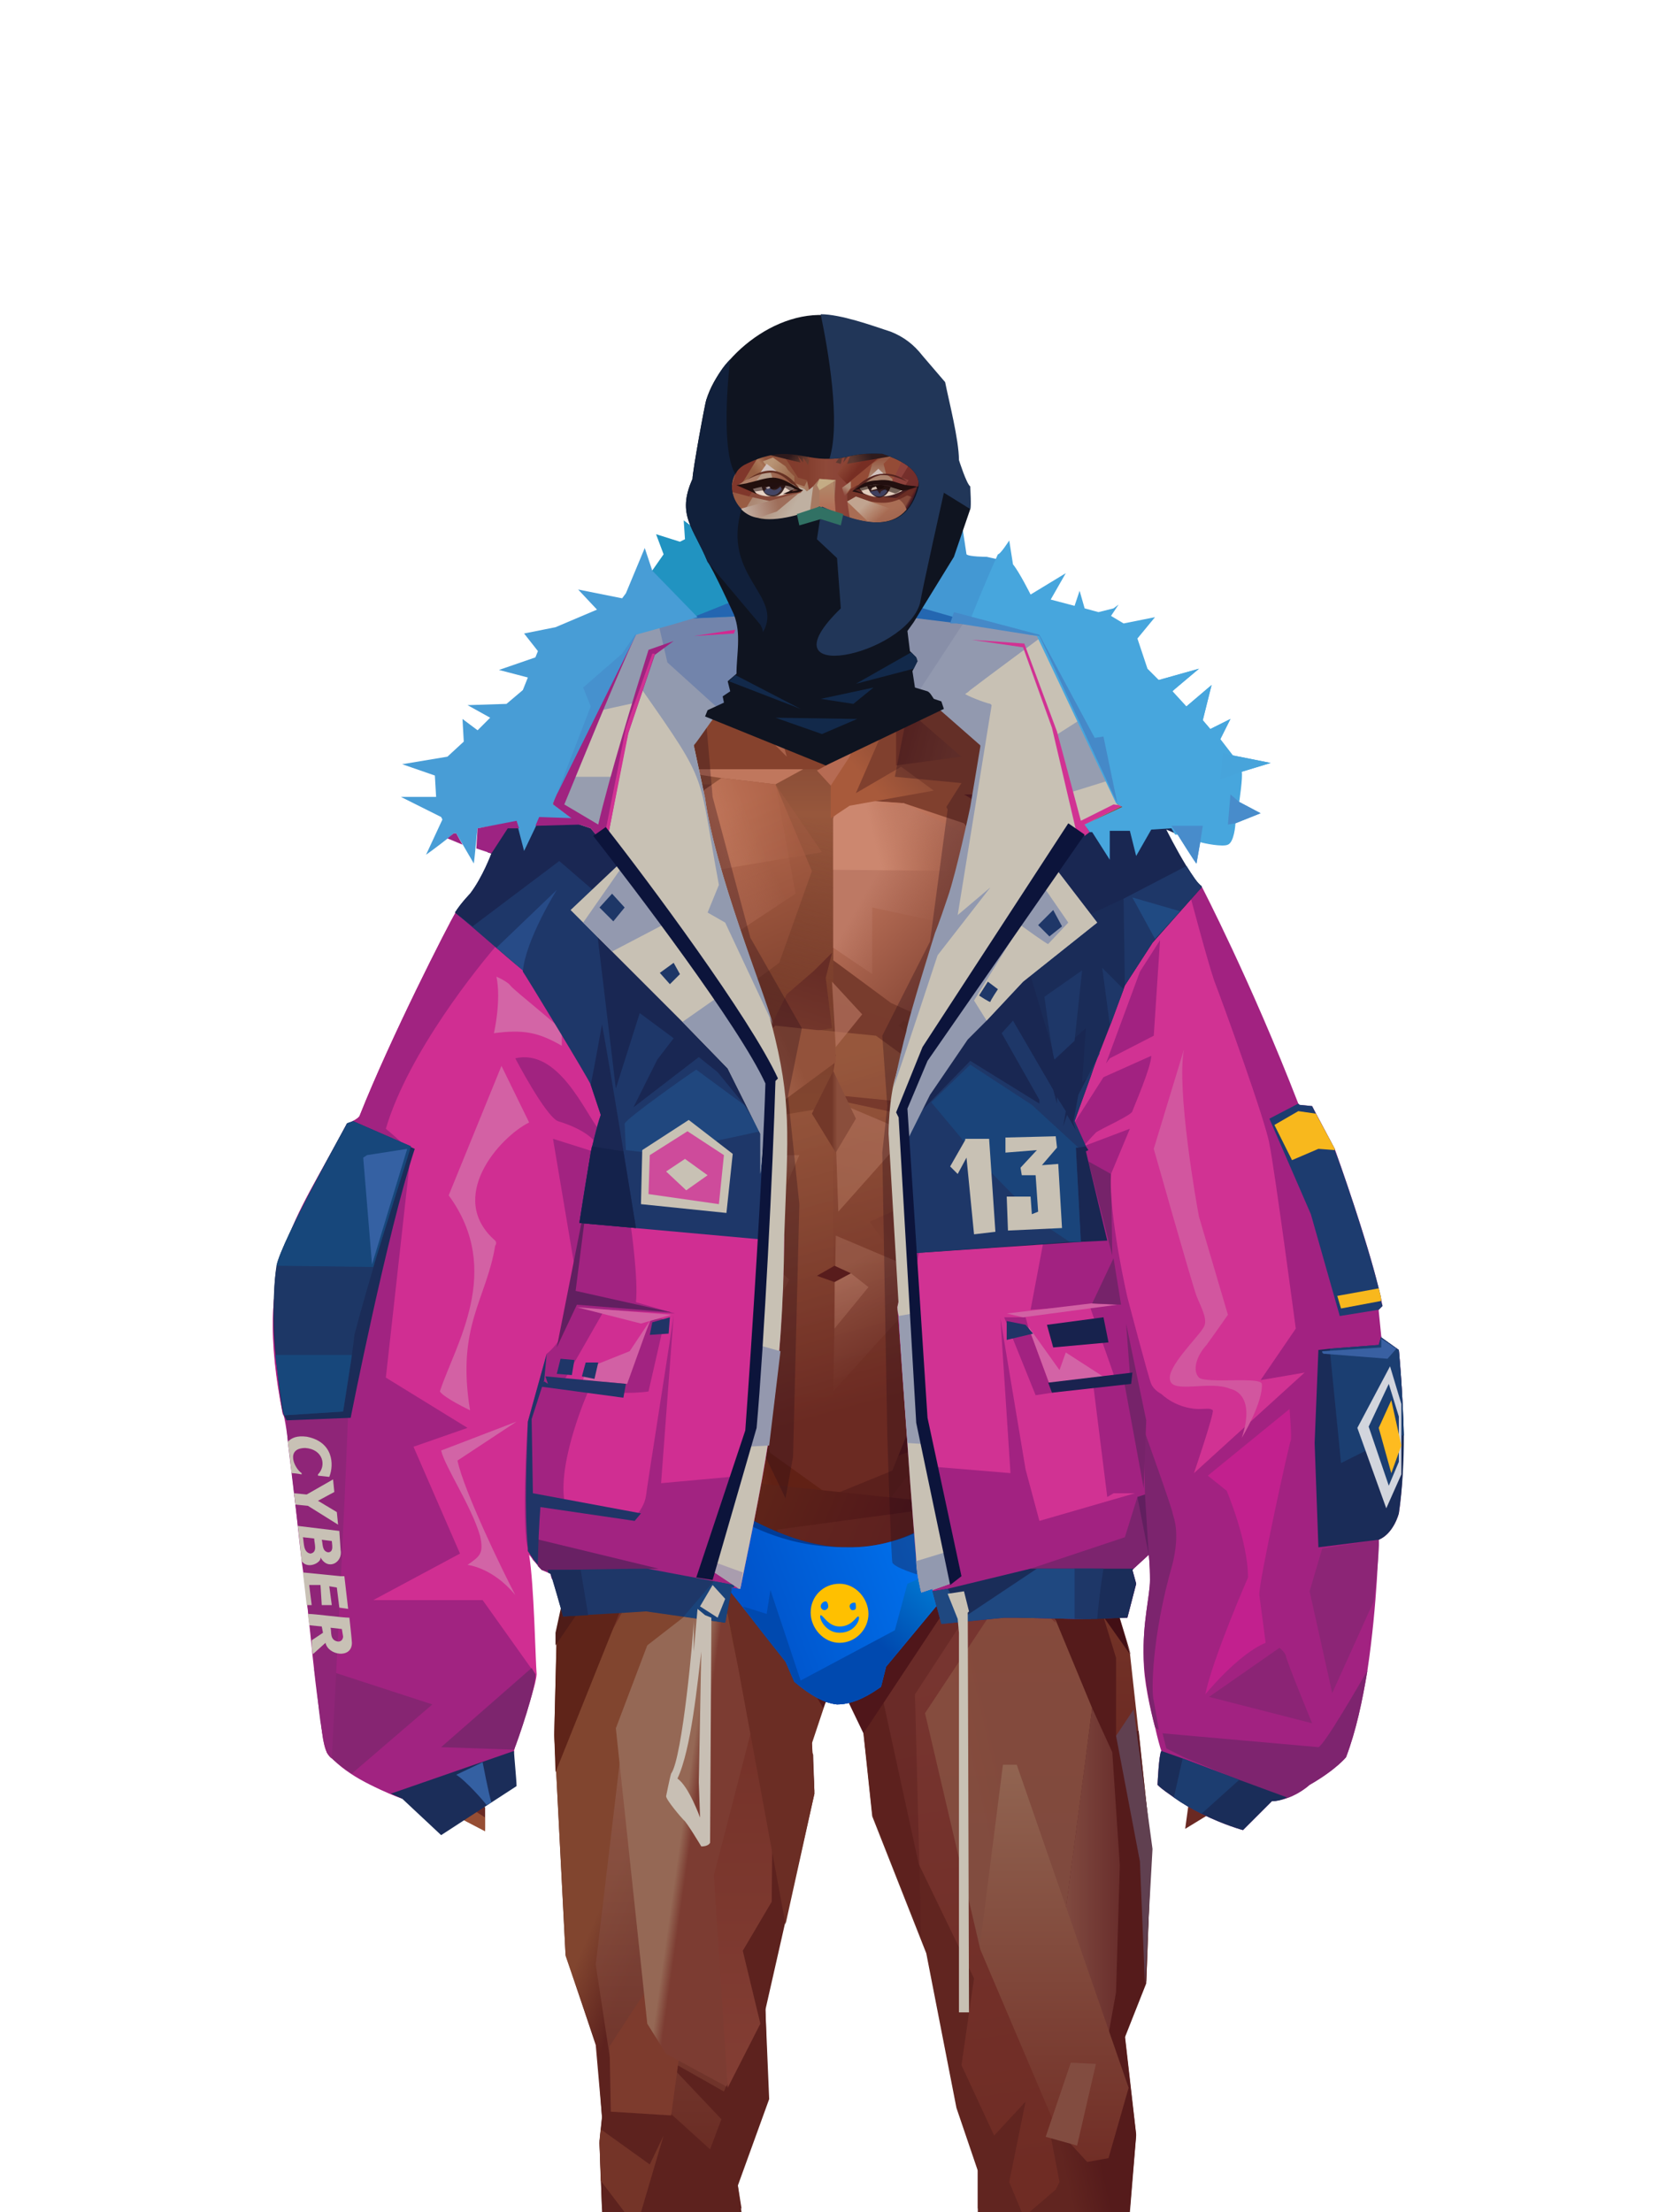 <?xml version="1.0" encoding="UTF-8"?>
<svg xmlns="http://www.w3.org/2000/svg" xmlns:xlink="http://www.w3.org/1999/xlink" width="1320px" height="1760px" viewBox="0 0 1320 1760" version="1.1">
<defs>
</defs>

<defs>
</defs>
<g transform="translate(482,408)" id="id-male-4_puffy_jacket_back-0">
<polygon points="73 201 73 201 73 201 72 201 29 125 24 134 0 143 1 140 19 94 27 83 88 72 105 71 112 71 116 81 128 101 124 164" fill="#7284ab" id="id-male-4_puffy_jacket_back-1">
</polygon>
<polygon points="141 138 138 175 71 228 71 205 68 188 65 175 51 133 98 115 105 82 111 82 141 115" fill="#7284ab" id="id-male-4_puffy_jacket_back-1">
</polygon>
<polygon points="123 188 71 228 71 205 67 188 68 188 126 137 123 175" fill="#596b91" id="id-male-4_puffy_jacket_back-1">
</polygon>
<polygon points="103 93 70 98 102 96" fill="#d22890" id="id-male-4_puffy_jacket_back-1">
</polygon>
<polygon points="112 82 67 84 45 87 32 53 46 33 40 17 59 23 63 21 62 6 70 12 108 0" fill="#2193c1" id="id-male-4_puffy_jacket_back-1">
</polygon>
<polygon points="69 84 67 84 112 66 112 67 112 82" fill="#2466b1" id="id-male-4_puffy_jacket_back-1">
</polygon>
<path d="M 262 209 C 258 223 257 222 259 208 C 259 205 260 203 260 200 L 245 188 L 231 163 L 229 139 L 229 138 L 227 107 L 240 95 L 244 81 L 251 82 L 270 76 L 307 84 L 305 94 L 260 132 L 253 138 L 273 136 L 269 162 L 268 164 L 262 209 Z" fill="#989eb0" id="id-male-4_puffy_jacket_back-1">
</path>
<polygon points="268 164 231 145 219 107 244 81 274 84 288 89 293 126 286 132 306 129" fill="#888fa8" id="id-male-4_puffy_jacket_back-1">
</polygon>
<polygon points="237 138 239 162 253 187 276 200 283 160" fill="#5d7096" id="id-male-4_puffy_jacket_back-1">
</polygon>
<path d="M 298 88 L 244 83 L 247 73 L 254 33 L 271 23 L 284 13 L 287 33 C 289 35 303 35 303 35 L 312 37 L 298 88 Z" fill="#4398d3" id="id-male-4_puffy_jacket_back-1">
</path>
<polygon points="240 83 242 73 305 91" fill="#2467b1" id="id-male-4_puffy_jacket_back-1">
</polygon>
</g>
<defs>
<linearGradient x1="50%" y1="6%" x2="50%" y2="100%" id="id-male-6.6_base_2-0">
<stop stop-color="#783f2f" offset="0%">
</stop>
<stop stop-color="#97573c" offset="8%">
</stop>
<stop stop-color="#7a3f2d" offset="20%">
</stop>
<stop stop-color="#884b31" offset="34%">
</stop>
<stop stop-color="#6b2923" offset="71%">
</stop>
<stop stop-color="#602521" offset="100%">
</stop>
</linearGradient>
<linearGradient x1="50%" y1="-10%" x2="50%" y2="84%" id="id-male-6.6_base_2-1">
<stop stop-color="#824631" offset="0%">
</stop>
<stop stop-color="#9d5940" offset="49%">
</stop>
<stop stop-color="#91533a" offset="100%">
</stop>
</linearGradient>
<linearGradient x1="57%" y1="50%" x2="47%" y2="56%" id="id-male-6.6_base_2-2">
<stop stop-color="#551b1b" offset="0%">
</stop>
<stop stop-color="#612520" offset="100%">
</stop>
</linearGradient>
<linearGradient x1="45%" y1="35%" x2="55%" y2="47%" id="id-male-6.6_base_2-3">
<stop stop-color="#81452f" offset="0%">
</stop>
<stop stop-color="#5d221e" offset="100%">
</stop>
</linearGradient>
<linearGradient x1="54%" y1="31%" x2="47%" y2="81%" id="id-male-6.6_base_2-4">
<stop stop-color="#80402e" offset="0%">
</stop>
<stop stop-color="#793e2d" offset="20%">
</stop>
<stop stop-color="#77382c" offset="71%">
</stop>
<stop stop-color="#6d2f27" offset="81%">
</stop>
<stop stop-color="#5b201c" offset="100%">
</stop>
</linearGradient>
<linearGradient x1="43%" y1="38%" x2="54%" y2="44%" id="id-male-6.6_base_2-5">
<stop stop-color="#8f4f38" offset="0%">
</stop>
<stop stop-color="#6d2c24" offset="100%">
</stop>
</linearGradient>
<linearGradient x1="46%" y1="8%" x2="58%" y2="82%" id="id-male-6.6_base_2-6">
<stop stop-color="#9b5b3f" offset="0%" stop-opacity="0.88">
</stop>
<stop stop-color="#6b2a22" offset="100%">
</stop>
</linearGradient>
<linearGradient x1="50%" y1="41%" x2="49%" y2="66%" id="id-male-6.6_base_2-7">
<stop stop-color="#581b1b" offset="0%">
</stop>
<stop stop-color="#843428" offset="27%">
</stop>
<stop stop-color="#86422d" offset="100%">
</stop>
</linearGradient>
<linearGradient x1="63%" y1="4%" x2="25%" y2="77%" id="id-male-6.6_base_2-8">
<stop stop-color="#9f5f44" offset="0%">
</stop>
<stop stop-color="#b37459" offset="55%">
</stop>
<stop stop-color="#9c5d42" offset="100%">
</stop>
</linearGradient>
<linearGradient x1="50%" y1="23%" x2="41%" y2="77%" id="id-male-6.6_base_2-9">
<stop stop-color="#541214" offset="0%">
</stop>
<stop stop-color="#5d1b1c" offset="100%">
</stop>
</linearGradient>
<linearGradient x1="47%" y1="22%" x2="55%" y2="89%" id="id-male-6.6_base_2-10">
<stop stop-color="#703527" offset="0%">
</stop>
<stop stop-color="#a9624a" offset="100%">
</stop>
</linearGradient>
<linearGradient x1="86%" y1="87%" x2="11%" y2="66%" id="id-male-6.6_base_2-11">
<stop stop-color="#773d31" offset="0%">
</stop>
<stop stop-color="#672d25" offset="100%">
</stop>
</linearGradient>
<linearGradient x1="71%" y1="11%" x2="50%" y2="100%" id="id-male-6.6_base_2-12">
<stop stop-color="#81432f" offset="0%" stop-opacity="0">
</stop>
<stop stop-color="#783a28" offset="100%">
</stop>
</linearGradient>
<linearGradient x1="66%" y1="46%" x2="56%" y2="43%" id="id-male-6.6_base_2-13">
<stop stop-color="#672b26" offset="0%">
</stop>
<stop stop-color="#5d2221" offset="100%">
</stop>
</linearGradient>
<linearGradient x1="100%" y1="41%" x2="50%" y2="63%" id="id-male-6.6_base_2-14">
<stop stop-color="#271321" offset="0%">
</stop>
<stop stop-color="#43151b" offset="100%">
</stop>
</linearGradient>
<linearGradient x1="69%" y1="20%" x2="50%" y2="100%" id="id-male-6.6_base_2-15">
<stop stop-color="#672d26" offset="0%">
</stop>
<stop stop-color="#75382c" offset="100%">
</stop>
</linearGradient>
<linearGradient x1="36%" y1="20%" x2="57%" y2="81%" id="id-male-6.6_base_2-16">
<stop stop-color="#b16549" offset="0%">
</stop>
<stop stop-color="#8a4934" offset="100%">
</stop>
</linearGradient>
<linearGradient x1="26%" y1="83%" x2="92%" y2="50%" id="id-male-6.6_base_2-17">
<stop stop-color="#874834" offset="0%">
</stop>
<stop stop-color="#cf836c" offset="100%" stop-opacity="0.095">
</stop>
</linearGradient>
<linearGradient x1="17%" y1="56%" x2="85%" y2="45%" id="id-male-6.6_base_2-18">
<stop stop-color="#b16549" offset="0%" stop-opacity="0">
</stop>
<stop stop-color="#ca8266" offset="52%">
</stop>
<stop stop-color="#a55d43" offset="100%">
</stop>
</linearGradient>
<linearGradient x1="17%" y1="24%" x2="74%" y2="87%" id="id-male-6.6_base_2-19">
<stop stop-color="#c0765d" offset="0%">
</stop>
<stop stop-color="#7a3c2d" offset="100%">
</stop>
</linearGradient>
<linearGradient x1="26%" y1="42%" x2="80%" y2="75%" id="id-male-6.6_base_2-20">
<stop stop-color="#bd7964" offset="0%">
</stop>
<stop stop-color="#965340" offset="100%" stop-opacity="0">
</stop>
</linearGradient>
<linearGradient x1="29%" y1="56%" x2="77%" y2="50%" id="id-male-6.6_base_2-21">
<stop stop-color="#cc876f" offset="0%">
</stop>
<stop stop-color="#b97055" offset="100%" stop-opacity="0">
</stop>
</linearGradient>
<linearGradient x1="74%" y1="24%" x2="34%" y2="74%" id="id-male-6.6_base_2-22">
<stop stop-color="#7e4434" offset="0%">
</stop>
<stop stop-color="#a85a3b" offset="100%">
</stop>
</linearGradient>
<linearGradient x1="66%" y1="100%" x2="40%" y2="0%" id="id-male-6.6_base_2-23">
<stop stop-color="#874837" offset="0%">
</stop>
<stop stop-color="#b56f57" offset="46%">
</stop>
<stop stop-color="#945437" offset="100%">
</stop>
</linearGradient>
<linearGradient x1="52%" y1="13%" x2="59%" y2="75%" id="id-male-6.6_base_2-24">
<stop stop-color="#763628" offset="0%">
</stop>
<stop stop-color="#813f2f" offset="100%">
</stop>
</linearGradient>
<linearGradient x1="28%" y1="76%" x2="73%" y2="20%" id="id-male-6.6_base_2-25">
<stop stop-color="#934d3c" offset="0%">
</stop>
<stop stop-color="#753528" offset="67%">
</stop>
<stop stop-color="#934d3c" offset="100%">
</stop>
</linearGradient>
<linearGradient x1="66%" y1="59%" x2="24%" y2="66%" id="id-male-6.6_base_2-26">
<stop stop-color="#612115" offset="0%">
</stop>
<stop stop-color="#93533a" offset="100%">
</stop>
</linearGradient>
<linearGradient x1="41%" y1="11%" x2="61%" y2="81%" id="id-male-6.6_base_2-27">
<stop stop-color="#a06350" offset="0%">
</stop>
<stop stop-color="#713127" offset="100%">
</stop>
</linearGradient>
<linearGradient x1="19%" y1="58%" x2="66%" y2="43%" id="id-male-6.6_base_2-28">
<stop stop-color="#aa6b53" offset="0%">
</stop>
<stop stop-color="#93523b" offset="100%">
</stop>
</linearGradient>
<linearGradient x1="73%" y1="50%" x2="30%" y2="53%" id="id-male-6.6_base_2-29">
<stop stop-color="#9b5f42" offset="0%">
</stop>
<stop stop-color="#b67b61" offset="100%">
</stop>
</linearGradient>
<linearGradient x1="31%" y1="0%" x2="50%" y2="100%" id="id-male-6.6_base_2-30">
<stop stop-color="#b27562" offset="0%">
</stop>
<stop stop-color="#9b5c4b" offset="100%">
</stop>
</linearGradient>
<linearGradient x1="29%" y1="43%" x2="65%" y2="100%" id="id-male-6.6_base_2-31">
<stop stop-color="#a86b54" offset="0%">
</stop>
<stop stop-color="#814030" offset="100%">
</stop>
</linearGradient>
<linearGradient x1="13%" y1="78%" x2="84%" y2="50%" id="id-male-6.6_base_2-32">
<stop stop-color="#7e3e2e" offset="0%">
</stop>
<stop stop-color="#74372c" offset="100%">
</stop>
</linearGradient>
<linearGradient x1="50%" y1="0%" x2="36%" y2="100%" id="id-male-6.6_base_2-33">
<stop stop-color="#ab6c57" offset="0%">
</stop>
<stop stop-color="#a56750" offset="100%">
</stop>
</linearGradient>
<linearGradient x1="50%" y1="28%" x2="64%" y2="55%" id="id-male-6.6_base_2-34">
<stop stop-color="#a3664e" offset="0%">
</stop>
<stop stop-color="#98593d" offset="100%">
</stop>
</linearGradient>
<linearGradient x1="40%" y1="55%" x2="62%" y2="71%" id="id-male-6.6_base_2-35">
<stop stop-color="#96573e" offset="0%">
</stop>
<stop stop-color="#713528" offset="100%">
</stop>
</linearGradient>
<linearGradient x1="9%" y1="37%" x2="88%" y2="55%" id="id-male-6.6_base_2-36">
<stop stop-color="#723829" offset="0%">
</stop>
<stop stop-color="#612824" offset="100%">
</stop>
</linearGradient>
<linearGradient x1="62%" y1="19%" x2="50%" y2="100%" id="id-male-6.6_base_2-37">
<stop stop-color="#914d34" offset="0%">
</stop>
<stop stop-color="#5f2420" offset="100%">
</stop>
</linearGradient>
<linearGradient x1="45%" y1="18%" x2="51%" y2="67%" id="id-male-6.6_base_2-38">
<stop stop-color="#b67760" offset="0%">
</stop>
<stop stop-color="#a95c3f" offset="100%">
</stop>
</linearGradient>
<linearGradient x1="50%" y1="0%" x2="50%" y2="100%" id="id-male-6.6_base_2-39">
<stop stop-color="#ac6d55" offset="0%">
</stop>
<stop stop-color="#9f5136" offset="100%">
</stop>
</linearGradient>
<linearGradient x1="45%" y1="50%" x2="58%" y2="50%" id="id-male-6.6_base_2-40">
<stop stop-color="#733829" offset="0%">
</stop>
<stop stop-color="#8a4e3c" offset="100%">
</stop>
</linearGradient>
<linearGradient x1="33%" y1="74%" x2="77%" y2="42%" id="id-male-6.6_base_2-41">
<stop stop-color="#985c46" offset="0%">
</stop>
<stop stop-color="#834732" offset="100%">
</stop>
</linearGradient>
<linearGradient x1="63%" y1="59%" x2="38%" y2="59%" id="id-male-6.6_base_2-42">
<stop stop-color="#7e4231" offset="0%">
</stop>
<stop stop-color="#905239" offset="100%">
</stop>
</linearGradient>
<linearGradient x1="50%" y1="0%" x2="50%" y2="100%" id="id-male-6.6_base_2-43">
<stop stop-color="#925f4e" offset="0%">
</stop>
<stop stop-color="#6e2f26" offset="100%">
</stop>
</linearGradient>
<linearGradient x1="47%" y1="47%" x2="53%" y2="50%" id="id-male-6.6_base_2-44">
<stop stop-color="#956855" offset="0%">
</stop>
<stop stop-color="#7c3c32" offset="100%">
</stop>
</linearGradient>
<linearGradient x1="50%" y1="0%" x2="50%" y2="100%" id="id-male-6.6_base_2-45">
<stop stop-color="#753229" offset="0%">
</stop>
<stop stop-color="#833e34" offset="100%">
</stop>
</linearGradient>
<linearGradient x1="50%" y1="0%" x2="50%" y2="100%" id="id-male-6.6_base_2-46">
<stop stop-color="#925644" offset="0%">
</stop>
<stop stop-color="#865648" offset="100%">
</stop>
</linearGradient>
<linearGradient x1="0%" y1="55%" x2="100%" y2="55%" id="id-male-6.6_base_2-47">
<stop stop-color="#804a40" offset="0%">
</stop>
<stop stop-color="#692e2c" offset="100%">
</stop>
</linearGradient>
<linearGradient x1="50%" y1="0%" x2="50%" y2="100%" id="id-male-6.6_base_2-48">
<stop stop-color="#916451" offset="0%">
</stop>
<stop stop-color="#712e26" offset="100%">
</stop>
</linearGradient>
<linearGradient x1="49%" y1="20%" x2="52%" y2="96%" id="id-male-6.6_base_2-49">
<stop stop-color="#773530" offset="0%">
</stop>
<stop stop-color="#6f2c24" offset="100%">
</stop>
</linearGradient>
<linearGradient x1="33%" y1="47%" x2="59%" y2="56%" id="id-male-6.6_base_2-50">
<stop stop-color="#5f2419" offset="0%">
</stop>
<stop stop-color="#4f161a" offset="100%">
</stop>
</linearGradient>
</defs>
<g transform="translate(303,473)" id="id-male-6.6_base_2-51">
<polygon points="174 662 140 824 138 906 147 1082 171 1154 176 1211 174 1230 176 1284 287 1284 284 1265 308 1195 306 1124 345 952 343 912 354 879 363 881 371 877 384 904 391 970 434 1079 458 1202 475 1252 475 1284 596 1284 601 1225 592 1146 609 1103 613 997 596 842 545 671 540 640 529 606 532 569 510 498 522 403 540 360 540 348 563 464 576 498 586 574 637 704 646 760 646 778 626 822 625 853 632 879 630 901 633 920 637 931 648 931 658 920 656 877 660 867 670 874 673 899 677 903 667 923 645 934 643 945 666 939 665 948 643 960 640 982 658 971 674 969 691 945 701 933 705 926 707 923 714 892 719 871 704 832 697 786 704 768 693 725 693 521 653 425 630 282 626 203 613 175 568 156 548 141 530 139 479 114 422 73 416 42 415 1 285 0 284 73 279 83 242 114 196 137 171 139 156 156 108 175 92 228 92 287 68 431 30 516 24 602 28 725 17 764 22 782 1 874 18 932 49 968 60 970 83 982 83 965 79 960 58 949 56 941 79 948 79 936 66 929 54 923 45 906 51 875 62 866 66 877 63 922 75 927 86 925 93 899 90 877 96 856 96 824 75 778 77 738 108 637 140 562 143 495 160 458 181 358 200 403 203 461 212 504 189 564 191 608" fill="url(#id-male-6.6_base_2-0)" id="id-male-6.6_base_2-52">
</polygon>
<polygon points="92 287 68 431 30 516 24 602 73 688 118 614 98 452 110 469 124 336 102 372 110 294 89 309 110 285" fill="url(#id-male-6.6_base_2-1)" id="id-male-6.6_base_2-52">
</polygon>
<polygon points="384 906 391 972 434 1081 458 1204 475 1254 475 1287 596 1287 601 1226 592 1148 609 1105 613 999 603 904 585 908 585 846 535 683 457 705 382 878" fill="url(#id-male-6.6_base_2-2)" id="id-male-6.6_base_2-52">
</polygon>
<polygon points="138 907 147 1083 172 1156 176 1212 174 1232 176 1286 176 1287 287 1287 284 1266 309 1197 306 1126 345 954 344 923 294 814 264 724 247 711" fill="url(#id-male-6.6_base_2-3)" id="id-male-6.6_base_2-52">
</polygon>
<polygon points="545 673 540 641 529 608 532 571 510 500 522 405 540 361 540 350 563 465 576 500 602 540 660 491 688 529 653 427 630 283 626 205 613 177 568 157 548 142 531 141 479 116 422 75 416 44 415 3 360 3 360 715 463 724" fill="url(#id-male-6.6_base_2-4)" id="id-male-6.6_base_2-52">
</polygon>
<polygon points="83 984 60 972 49 970 22 932 20 903 8 879 1 874 12 824 39 786 39 814 57 786 78 800 91 822 83 879 69 882 64 855 51 877 46 908 48 930 37 930 50 938 53 954 49 960 57 956 83 973" fill="#974e34" id="id-male-6.6_base_2-57">
</polygon>
<polygon points="66 855 69 882 64 855 51 877 46 908 43 870 58 825" fill="url(#id-male-6.6_base_2-5)" id="id-male-6.6_base_2-57">
</polygon>
<polygon points="83 879 69 882 70 868" fill="#a16148" id="id-male-6.6_base_2-57">
</polygon>
<polygon points="482 376 513 349 558 291 522 368" fill="#714a47" id="id-male-6.6_base_2-60">
</polygon>
<polygon points="313 697 261 560 246 448 259 424 356 408 362 366 318 404 285 409 268 378 314 343 394 351 431 378 420 404 369 399 371 404 450 421 467 441 449 510 467 547 407 697 358 717" fill="url(#id-male-6.6_base_2-6)" id="id-male-6.6_base_2-61">
</polygon>
<polygon points="410 90 430 82 423 76 417 45 417 7 287 9 287 48 283 76 278 86 245 114 195 139 366 139 391 70 410 26" fill="url(#id-male-6.6_base_2-7)" id="id-male-6.6_base_2-62">
</polygon>
<polygon points="182 180 133 231 98 289 98 231 114 182 166 159" fill="url(#id-male-6.6_base_2-8)" id="id-male-6.6_base_2-63">
</polygon>
<polygon points="347 107 384 55 410 31 414 23 300 31" fill="url(#id-male-6.6_base_2-9)" id="id-male-6.6_base_2-64">
</polygon>
<polygon points="287 93 296 32 323 129" fill="url(#id-male-6.6_base_2-10)" id="id-male-6.6_base_2-65">
</polygon>
<polygon points="336 139 314 151 271 146 224 139" fill="#c0775d" id="id-male-6.6_base_2-66">
</polygon>
<polygon points="410 84 410 136 462 129" fill="url(#id-male-6.6_base_2-11)" id="id-male-6.6_base_2-67">
</polygon>
<polygon points="173 246 167 286 191 351 263 386 329 330 360 330 360 152 349 139 336 139 310 152" fill="url(#id-male-6.6_base_2-12)" id="id-male-6.6_base_2-68">
</polygon>
<polygon points="464 159 516 190 500 159" fill="url(#id-male-6.6_base_2-13)" id="id-male-6.6_base_2-69">
</polygon>
<polygon points="302 31 347 72 383 62 410 37 417 28 417 13" fill="url(#id-male-6.6_base_2-14)" id="id-male-6.6_base_2-70">
</polygon>
<polygon points="264 151 191 202 220 151" fill="#814431" id="id-male-6.6_base_2-71">
</polygon>
<polygon points="154 206 170 170 123 188" fill="#ce826d" id="id-male-6.6_base_2-72">
</polygon>
<polygon points="359 285 345 299 323 318 305 354 359 345 354 305" fill="url(#id-male-6.6_base_2-15)" id="id-male-6.6_base_2-73">
</polygon>
<polygon points="261 361 265 387 204 371 192 347" fill="#6b3127" id="id-male-6.6_base_2-74">
</polygon>
<polygon points="199 362 181 359 167 284" fill="#4b131a" id="id-male-6.6_base_2-75">
</polygon>
<polygon points="477 341 477 335 488 326 496 325 509 338 497 348 485 354" fill="#5d2221" id="id-male-6.6_base_2-76">
</polygon>
<polygon points="314 151 343 220 317 293 238 351 209 318 172 251 186 205 271 146" fill="url(#id-male-6.6_base_2-16)" id="id-male-6.6_base_2-77">
</polygon>
<polygon points="314 151 330 238 209 318 172 251 186 205 271 146" fill="url(#id-male-6.6_base_2-17)" id="id-male-6.6_base_2-77">
</polygon>
<polygon points="314 151 351 205 221 227 186 205 271 146" fill="url(#id-male-6.6_base_2-18)" opacity="0.369" id="id-male-6.6_base_2-77">
</polygon>
<polygon points="212 335 223 322 242 327 244 332 236 353 214 349" fill="#642b26" id="id-male-6.6_base_2-80">
</polygon>
<polygon points="224 339 227 342 227 345 223 349 236 350 242 333 230 338 227 335" fill="#70434f" id="id-male-6.6_base_2-81">
</polygon>
<polygon points="489 343 491 347 486 351 479 338 490 327 495 327 494 336" fill="#6f373c" id="id-male-6.6_base_2-82">
</polygon>
<polygon points="486 339 489 343 494 337" fill="#92523e" id="id-male-6.6_base_2-83">
</polygon>
<polygon points="360 162 360 291 406 325 455 347 529 267 464 182 416 166" fill="url(#id-male-6.6_base_2-19)" id="id-male-6.6_base_2-84">
</polygon>
<polygon points="360 178 360 281 391 302 391 249 489 270 462 189 416 166" fill="url(#id-male-6.6_base_2-20)" id="id-male-6.6_base_2-84">
</polygon>
<polygon points="360 178 360 219 472 220 462 189 416 166 371 163" fill="url(#id-male-6.6_base_2-21)" id="id-male-6.6_base_2-84">
</polygon>
<polygon points="358 178 373 168 440 156 414 137 378 158 412 80 396 60 358 146" fill="url(#id-male-6.6_base_2-22)" id="id-male-6.6_base_2-87">
</polygon>
<polygon points="347 140 358 152 373 129 400 48 369 86 365 130" fill="#b66b53" id="id-male-6.6_base_2-88">
</polygon>
<polygon points="591 281 602 226 559 159 514 159 524 138 499 156 571 263" fill="url(#id-male-6.6_base_2-23)" id="id-male-6.6_base_2-89">
</polygon>
<polygon points="609 298 626 332 630 285 627 227 614 207 617 251" fill="#695b75" id="id-male-6.6_base_2-90">
</polygon>
<polygon points="555 159 567 157 613 177 614 192 580 175 604 207 602 226" fill="#8a4e37" id="id-male-6.6_base_2-91">
</polygon>
<polygon points="641 823 649 826 697 896 714 873 682 781" fill="url(#id-male-6.6_base_2-24)" id="id-male-6.6_base_2-92">
</polygon>
<polygon points="626 840 701 762 689 738 679 784 648 776 626 822" fill="url(#id-male-6.6_base_2-25)" id="id-male-6.6_base_2-92">
</polygon>
<polygon points="649 862 649 845 661 825 661 870 655 878 658 922 652 929 638 929 632 914 632 893 632 877 645 888" fill="#602222" id="id-male-6.6_base_2-94">
</polygon>
<polygon points="554 375 578 333 608 451 594 508 569 462" fill="#994b3b" id="id-male-6.6_base_2-95">
</polygon>
<polygon points="623 326 643 425 633 431 693 523 653 427 637 326 626 315" fill="#583847" id="id-male-6.6_base_2-96">
</polygon>
<polygon points="628 274 639 339 623 314" fill="#561b1f" id="id-male-6.6_base_2-97">
</polygon>
<polygon points="693 523 695 567 685 525 618 416 633 431" fill="#4b1114" id="id-male-6.6_base_2-98">
</polygon>
<polygon points="641 463 599 539 602 571 635 655 646 703 650 754 658 640 661 491" fill="#914f3a" id="id-male-6.6_base_2-99">
</polygon>
<polygon points="610 531 648 646 652 546 638 479" fill="#a8614d" id="id-male-6.6_base_2-99">
</polygon>
<polygon points="693 748 677 730 677 700 660 491 685 525 692 552 684 727" fill="#74332a" id="id-male-6.6_base_2-101">
</polygon>
<polygon points="692 746 704 768 693 727 695 567 692 551 684 727" fill="#5c3c47" id="id-male-6.6_base_2-102">
</polygon>
<polygon points="260 559 310 683 356 716 264 713 238 685 196 582" fill="url(#id-male-6.6_base_2-26)" id="id-male-6.6_base_2-103">
</polygon>
<polygon points="638 931 637 919 639 914 654 914 654 922 652 929 648 931 644 933" fill="#7c4139" id="id-male-6.6_base_2-104">
</polygon>
<polygon points="638 861 638 882 642 890 654 886 649 861" fill="#79372b" id="id-male-6.6_base_2-105">
</polygon>
<polygon points="691 871 694 912 689 936 669 956 672 965 696 924 696 909 705 877" fill="#934d3c" id="id-male-6.6_base_2-106">
</polygon>
<polygon points="704 768 685 788 694 837 712 873 703 908 701 933 707 925 719 873 704 834 697 788" fill="#591f1c" id="id-male-6.6_base_2-107">
</polygon>
<polygon points="667 939 643 946 645 934 658 928 667 922 677 903 673 899 670 874 661 870 661 854 671 867 681 873 681 902 677 920" fill="#431105" id="id-male-6.6_base_2-108">
</polygon>
<polygon points="362 510 360 634 426 561 421 535" fill="url(#id-male-6.6_base_2-27)" opacity="0.626" id="id-male-6.6_base_2-109">
</polygon>
<polygon points="320 403 289 399 268 380 314 343 361 348 362 372" fill="url(#id-male-6.6_base_2-28)" id="id-male-6.6_base_2-110">
</polygon>
<polygon points="172 141 169 151 181 151 205 139 196 138" fill="url(#id-male-6.6_base_2-29)" id="id-male-6.6_base_2-111">
</polygon>
<polygon points="359 308 362 360 383 334" fill="#bb7863" opacity="0.625" id="id-male-6.6_base_2-112">
</polygon>
<polygon points="361 546 361 584 388 551 374 540" fill="url(#id-male-6.6_base_2-30)" opacity="0.626" id="id-male-6.6_base_2-113">
</polygon>
<polygon points="347 542 361 547 374 540 361 534" fill="#581c1c" id="id-male-6.6_base_2-114">
</polygon>
<polygon points="325 545 278 503 259 561 308 579" fill="url(#id-male-6.6_base_2-31)" opacity="0.758" id="id-male-6.6_base_2-115">
</polygon>
<polygon points="389 499 460 467 450 510 404 520" fill="url(#id-male-6.6_base_2-32)" id="id-male-6.6_base_2-116">
</polygon>
<polygon points="364 491 361 403 420 428" fill="url(#id-male-6.6_base_2-33)" opacity="0.758" id="id-male-6.6_base_2-117">
</polygon>
<polygon points="263 446 333 446 323 469 279 492" fill="url(#id-male-6.6_base_2-34)" opacity="0.758" id="id-male-6.6_base_2-118">
</polygon>
<polygon points="260 425 280 496 260 561 237 528 213 443 227 425 244 447" fill="url(#id-male-6.6_base_2-35)" id="id-male-6.6_base_2-119">
</polygon>
<polygon points="412 343 445 374 466 383 500 351 448 354 416 339" fill="url(#id-male-6.6_base_2-36)" id="id-male-6.6_base_2-120">
</polygon>
<polygon points="165 252 164 278 128 284" fill="#642a24" id="id-male-6.6_base_2-121">
</polygon>
<polygon points="58 478 89 441 89 416 69 430 66 456" fill="url(#id-male-6.6_base_2-37)" id="id-male-6.6_base_2-122">
</polygon>
<polygon points="77 684 70 634 62 517 89 474 112 569" fill="url(#id-male-6.6_base_2-38)" id="id-male-6.6_base_2-123">
</polygon>
<polygon points="54 489 48 539 70 635 77 684 54 760 41 781 17 766 28 727 24 604 29 544" fill="url(#id-male-6.6_base_2-39)" id="id-male-6.6_base_2-124">
</polygon>
<polygon points="136 452 128 497 154 460 178 340 170 300" fill="#793b28" id="id-male-6.6_base_2-125">
</polygon>
<polygon points="181 359 160 460 143 497 142 514 124 532 109 514 108 490 128 497 154 460 178 340" fill="#5f2420" id="id-male-6.6_base_2-125">
</polygon>
<polygon points="39 747 28 772 39 788 44 772" fill="#ae7058" id="id-male-6.6_base_2-127">
</polygon>
<polygon points="360 379 343 413 362 444 378 417" fill="url(#id-male-6.6_base_2-40)" id="id-male-6.6_base_2-128">
</polygon>
<polygon points="196 581 260 561 230 519" fill="url(#id-male-6.6_base_2-41)" id="id-male-6.6_base_2-129">
</polygon>
<polygon points="75 929 67 925 69 909 78 905 86 912 84 928" fill="url(#id-male-6.6_base_2-42)" id="id-male-6.6_base_2-130">
</polygon>
<polygon points="20 903 7 880 21 851 28 871" fill="#a16148" id="id-male-6.6_base_2-131">
</polygon>
<polygon points="219 1123 204 1040 192 913 171 1090 183 1169 230 1208 262 1237 271 1213 235 1175 213 1157 273 1191 282 1169" fill="url(#id-male-6.6_base_2-43)" opacity="0.808" id="id-male-6.6_base_2-132">
</polygon>
<polygon points="183 1207 182 1155 214 1106 237 1166 231 1210" fill="#7d3b2d" id="id-male-6.6_base_2-133">
</polygon>
<polygon points="187 902 212 1137 227 1161 275 1187 300 1137 273 1009 300 918 270 791 212 836" fill="url(#id-male-6.6_base_2-44)" id="id-male-6.6_base_2-134">
</polygon>
<polygon points="288 1079 311 1040 312 942 295 903 265 1019 276 1188 302 1137" fill="url(#id-male-6.6_base_2-45)" id="id-male-6.6_base_2-135">
</polygon>
<polygon points="585 908 604 1008 608 1106 614 998 599 887" fill="#604050" id="id-male-6.6_base_2-136">
</polygon>
<polygon points="431 886 489 1140 536 1115 561 925 566 886 537 816 501 786" fill="url(#id-male-6.6_base_2-46)" opacity="0.792" id="id-male-6.6_base_2-137">
</polygon>
<polygon points="582 921 588 1011 585 1112 576 1162 545 1046 566 886" fill="url(#id-male-6.6_base_2-47)" id="id-male-6.6_base_2-138">
</polygon>
<polygon points="562 1247 519 1200 472 1112 495 931 506 931 595 1188 579 1244" fill="url(#id-male-6.6_base_2-48)" id="id-male-6.6_base_2-139">
</polygon>
<polygon points="532 1221 540 1263 537 1269 516 1287 510 1287 500 1263 513 1199 488 1226 462 1170 472 1101 428 1010 399 877 469 771 519 739 537 818 501 787 433 890 477 1078 534 1212" fill="url(#id-male-6.6_base_2-49)" id="id-male-6.6_base_2-140">
</polygon>
<polygon points="322 1058 284 852 258 721 267 733 371 879 363 883 354 881 343 914 345 954" fill="#6b2d24" id="id-male-6.6_base_2-141">
</polygon>
<polygon points="430 1068 425 875 536 705 454 704 380 865 384 906 392 972" fill="#571d1c" opacity="0.394" id="id-male-6.6_base_2-142">
</polygon>
<polygon points="175 1262 194 1287 207 1287 225 1226 214 1249 175 1221 174 1232" fill="#743428" id="id-male-6.6_base_2-143">
</polygon>
<polygon points="529 1227 554 1234 569 1169 549 1168" fill="#824c40" id="id-male-6.6_base_2-144">
</polygon>
<polygon points="547 678 545 672 540 641 529 608 532 571 510 500 522 405 540 361 540 350 548 389 543 330 558 289 517 369 529 369 517 411 500 442 510 465 488 531 508 525 522 585 450 724" fill="#520d17" id="id-male-6.6_base_2-52">
</polygon>
<polygon points="403 722 491 609 523 585 450 723" fill="#5f211f" id="id-male-6.6_base_2-146">
</polygon>
<polygon points="174 664 140 826 138 907 139 937 238 690 352 886 354 881 363 883 371 879 384 906 472 773 549 712 597 844 545 673 540 641 478 697 450 723 279 705 232 657 189 566 191 610" fill="url(#id-male-6.6_base_2-50)" id="id-male-6.6_base_2-52">
</polygon>
<polygon points="189 616 211 620 191 586 191 609" fill="#40120e" id="id-male-6.6_base_2-148">
</polygon>
<polygon points="139 836 226 709 167 697 139 826" fill="#4f1c18" id="id-male-6.6_base_2-149">
</polygon>
<polygon points="519 734 596 843 547 678" fill="#420f15" id="id-male-6.6_base_2-150">
</polygon>
<polygon points="416 778 448 726 315 744 330 762" fill="#6b2c26" opacity="0.52" id="id-male-6.6_base_2-52">
</polygon>
<polygon points="412 685 464 666 457 573" fill="#4f161a" id="id-male-6.6_base_2-152">
</polygon>
</g>
<defs>
<linearGradient x1="53%" y1="5%" x2="47%" y2="91%" id="id-male-6.8_face_2-0">
<stop stop-color="#8f4340" offset="0%">
</stop>
<stop stop-color="#702a2c" offset="82%">
</stop>
<stop stop-color="#974b47" offset="100%">
</stop>
</linearGradient>
<linearGradient x1="62%" y1="61%" x2="50%" y2="36%" id="id-male-6.8_face_2-1">
<stop stop-color="#822f31" offset="0%">
</stop>
<stop stop-color="#3c1b25" offset="100%">
</stop>
</linearGradient>
<linearGradient x1="50%" y1="13%" x2="57%" y2="81%" id="id-male-6.8_face_2-2">
<stop stop-color="#773435" offset="0%">
</stop>
<stop stop-color="#944945" offset="52%">
</stop>
<stop stop-color="#a57660" offset="100%">
</stop>
</linearGradient>
<linearGradient x1="50%" y1="0%" x2="54%" y2="88%" id="id-male-6.8_face_2-3">
<stop stop-color="#9f7d60" offset="0%">
</stop>
<stop stop-color="#8f4539" offset="100%">
</stop>
</linearGradient>
<linearGradient x1="36%" y1="75%" x2="36%" y2="18%" id="id-male-6.8_face_2-4">
<stop stop-color="#8b2e30" offset="0%">
</stop>
<stop stop-color="#662221" offset="100%">
</stop>
</linearGradient>
<linearGradient x1="30%" y1="63%" x2="66%" y2="53%" id="id-male-6.8_face_2-5">
<stop stop-color="#995c43" offset="0%">
</stop>
<stop stop-color="#a2705a" offset="11%">
</stop>
<stop stop-color="#ac8266" offset="35%">
</stop>
<stop stop-color="#955d4b" offset="72%">
</stop>
<stop stop-color="#844137" offset="100%">
</stop>
</linearGradient>
<linearGradient x1="12%" y1="55%" x2="89%" y2="49%" id="id-male-6.8_face_2-6">
<stop stop-color="#baa188" offset="0%">
</stop>
<stop stop-color="#b5a382" offset="69%">
</stop>
<stop stop-color="#8a4c3b" offset="100%">
</stop>
</linearGradient>
<linearGradient x1="77%" y1="45%" x2="9%" y2="48%" id="id-male-6.8_face_2-7">
<stop stop-color="#b6a383" offset="0%">
</stop>
<stop stop-color="#a3775d" offset="100%">
</stop>
</linearGradient>
<linearGradient x1="4%" y1="59%" x2="84%" y2="52%" id="id-male-6.8_face_2-8">
<stop stop-color="#925340" offset="0%">
</stop>
<stop stop-color="#a98468" offset="40%">
</stop>
<stop stop-color="#9d6e56" offset="75%">
</stop>
<stop stop-color="#7e352a" offset="100%">
</stop>
</linearGradient>
<linearGradient x1="0%" y1="62%" x2="75%" y2="50%" id="id-male-6.8_face_2-9">
<stop stop-color="#a07158" offset="0%">
</stop>
<stop stop-color="#c8b5a3" offset="100%">
</stop>
</linearGradient>
<linearGradient x1="91%" y1="50%" x2="43%" y2="50%" id="id-male-6.8_face_2-10">
<stop stop-color="#915b47" offset="0%">
</stop>
<stop stop-color="#c1ae9d" offset="100%">
</stop>
</linearGradient>
<linearGradient x1="73%" y1="44%" x2="36%" y2="73%" id="id-male-6.8_face_2-11">
<stop stop-color="#8b493b" offset="0%">
</stop>
<stop stop-color="#905c4e" offset="100%" stop-opacity="0.589">
</stop>
</linearGradient>
<linearGradient x1="22%" y1="31%" x2="35%" y2="66%" id="id-male-6.8_face_2-12">
<stop stop-color="#a96d54" offset="0%">
</stop>
<stop stop-color="#945949" offset="100%">
</stop>
</linearGradient>
<linearGradient x1="13%" y1="-5%" x2="103%" y2="59%" id="id-male-6.8_face_2-13">
<stop stop-color="#ac887c" offset="0%">
</stop>
<stop stop-color="#985d44" offset="31%">
</stop>
<stop stop-color="#7d3328" offset="79%">
</stop>
<stop stop-color="#712d2c" offset="100%">
</stop>
</linearGradient>
<linearGradient x1="47%" y1="96%" x2="25%" y2="14%" id="id-male-6.8_face_2-14">
<stop stop-color="#a56b59" offset="0%" stop-opacity="0.302">
</stop>
<stop stop-color="#874339" offset="100%">
</stop>
</linearGradient>
<linearGradient x1="24%" y1="56%" x2="50%" y2="45%" id="id-male-6.8_face_2-15">
<stop stop-color="#976043" offset="0%">
</stop>
<stop stop-color="#aa7758" offset="59%">
</stop>
<stop stop-color="#8f523b" offset="100%">
</stop>
</linearGradient>
<linearGradient x1="87%" y1="65%" x2="23%" y2="32%" id="id-male-6.8_face_2-16">
<stop stop-color="#9e6e50" offset="0%">
</stop>
<stop stop-color="#b89475" offset="100%">
</stop>
</linearGradient>
<linearGradient x1="13%" y1="29%" x2="91%" y2="29%" id="id-male-6.8_face_2-17">
<stop stop-color="#80372b" offset="0%">
</stop>
<stop stop-color="#833e2e" offset="38%">
</stop>
<stop stop-color="#8e4939" offset="51%">
</stop>
<stop stop-color="#894036" offset="70%">
</stop>
<stop stop-color="#8d413b" offset="100%">
</stop>
</linearGradient>
<linearGradient x1="9%" y1="45%" x2="41%" y2="63%" id="id-male-6.8_face_2-18">
<stop stop-color="#8e4836" offset="0%">
</stop>
<stop stop-color="#772e23" offset="100%">
</stop>
</linearGradient>
<linearGradient x1="50%" y1="19%" x2="50%" y2="70%" id="id-male-6.8_face_2-19">
<stop stop-color="#975b45" offset="0%">
</stop>
<stop stop-color="#aa836d" offset="100%">
</stop>
</linearGradient>
<linearGradient x1="9%" y1="54%" x2="38%" y2="50%" id="id-male-6.8_face_2-20">
<stop stop-color="#5e3931" offset="0%">
</stop>
<stop stop-color="#2f1b1d" offset="100%">
</stop>
</linearGradient>
<linearGradient x1="97%" y1="55%" x2="73%" y2="44%" id="id-male-6.8_face_2-21">
<stop stop-color="#6f3f30" offset="0%">
</stop>
<stop stop-color="#2e1a1c" offset="100%">
</stop>
</linearGradient>
<linearGradient x1="40%" y1="21%" x2="72%" y2="94%" id="id-male-6.8_face_2-22">
<stop stop-color="#a67a62" offset="0%">
</stop>
<stop stop-color="#af8e6f" offset="50%">
</stop>
<stop stop-color="#af7c69" offset="100%">
</stop>
</linearGradient>
<linearGradient x1="7%" y1="41%" x2="71%" y2="63%" id="id-male-6.8_face_2-23">
<stop stop-color="#a77e68" offset="0%">
</stop>
<stop stop-color="#bfb0a1" offset="100%">
</stop>
</linearGradient>
<linearGradient x1="87%" y1="51%" x2="37%" y2="52%" id="id-male-6.8_face_2-24">
<stop stop-color="#935943" offset="0%">
</stop>
<stop stop-color="#ae7f68" offset="100%">
</stop>
</linearGradient>
<linearGradient x1="50%" y1="0%" x2="50%" y2="100%" id="id-male-6.8_face_2-25">
<stop stop-color="#b18b6b" offset="0%">
</stop>
<stop stop-color="#b35746" offset="100%">
</stop>
</linearGradient>
<linearGradient x1="71%" y1="47%" x2="15%" y2="54%" id="id-male-6.8_face_2-26">
<stop stop-color="#9e6e5a" offset="0%">
</stop>
<stop stop-color="#c6b4a8" offset="100%">
</stop>
</linearGradient>
<linearGradient x1="66%" y1="11%" x2="44%" y2="95%" id="id-male-6.8_face_2-27">
<stop stop-color="#ad6f5d" offset="0%" stop-opacity="0.528">
</stop>
<stop stop-color="#aa5f4f" offset="49%">
</stop>
<stop stop-color="#aa604e" offset="100%" stop-opacity="0">
</stop>
</linearGradient>
<linearGradient x1="-5%" y1="53%" x2="86%" y2="50%" id="id-male-6.8_face_2-28">
<stop stop-color="#6d352d" offset="0%">
</stop>
<stop stop-color="#341d27" offset="47%">
</stop>
<stop stop-color="#692522" offset="100%">
</stop>
</linearGradient>
<linearGradient x1="10%" y1="52%" x2="66%" y2="50%" id="id-male-6.8_face_2-29">
<stop stop-color="#a47a65" offset="0%">
</stop>
<stop stop-color="#884237" offset="100%">
</stop>
</linearGradient>
<linearGradient x1="50%" y1="-36%" x2="50%" y2="100%" id="id-male-6.8_face_2-30">
<stop stop-color="#8f293e" offset="0%">
</stop>
<stop stop-color="#56121d" offset="100%">
</stop>
</linearGradient>
<linearGradient x1="23%" y1="39%" x2="61%" y2="66%" id="id-male-6.8_face_2-31">
<stop stop-color="#c1a490" offset="0%">
</stop>
<stop stop-color="#bd9d86" offset="100%" stop-opacity="0">
</stop>
</linearGradient>
<linearGradient x1="50%" y1="0%" x2="50%" y2="100%" id="id-male-6.8_face_2-32">
<stop stop-color="#a93f54" offset="0%">
</stop>
<stop stop-color="#852e3c" offset="100%">
</stop>
</linearGradient>
<linearGradient x1="23%" y1="50%" x2="76%" y2="52%" id="id-male-6.8_face_2-33">
<stop stop-color="#ae507e" offset="0%" stop-opacity="0">
</stop>
<stop stop-color="#d7709a" offset="100%">
</stop>
</linearGradient>
<linearGradient x1="58%" y1="36%" x2="35%" y2="100%" id="id-male-6.8_face_2-34">
<stop stop-color="#b18f79" offset="0%">
</stop>
<stop stop-color="#b18d76" offset="100%" stop-opacity="0">
</stop>
</linearGradient>
<linearGradient x1="96%" y1="25%" x2="45%" y2="90%" id="id-male-6.8_face_2-35">
<stop stop-color="#361b27" offset="0%">
</stop>
<stop stop-color="#411720" offset="100%">
</stop>
</linearGradient>
<linearGradient x1="40%" y1="34%" x2="57%" y2="75%" id="id-male-6.8_face_2-36">
<stop stop-color="#853b31" offset="0%">
</stop>
<stop stop-color="#722b2c" offset="100%">
</stop>
</linearGradient>
<linearGradient x1="66%" y1="30%" x2="24%" y2="92%" id="id-male-6.8_face_2-37">
<stop stop-color="#401923" offset="0%">
</stop>
<stop stop-color="#7e3530" offset="100%" stop-opacity="0">
</stop>
</linearGradient>
<linearGradient x1="53%" y1="73%" x2="54%" y2="75%" id="id-male-6.8_face_2-38">
<stop stop-color="#5e231e" offset="0%" stop-opacity="0.476">
</stop>
<stop stop-color="#471a24" offset="100%">
</stop>
</linearGradient>
<linearGradient x1="36%" y1="31%" x2="47%" y2="50%" id="id-male-6.8_face_2-39">
<stop stop-color="#c0a895" offset="0%">
</stop>
<stop stop-color="#945d46" offset="100%">
</stop>
</linearGradient>
<linearGradient x1="52%" y1="46%" x2="46%" y2="43%" id="id-male-6.8_face_2-40">
<stop stop-color="#995c43" offset="0%">
</stop>
<stop stop-color="#844137" offset="100%">
</stop>
</linearGradient>
</defs>
<g transform="translate(548,259)" id="id-male-6.8_face_2-41">
<g transform="translate(0,121)" id="id-male-6.8_face_2-42">
<polygon points="199 13 214 3 222 9 221 25 214 38 214 43 210 54 208 65 197 70 190 64" fill="url(#id-male-6.8_face_2-0)" id="id-male-6.8_face_2-43">
</polygon>
<polygon points="197 24 209 14 216 9 219 10 220 22 214 37 195 43" fill="url(#id-male-6.8_face_2-1)" id="id-male-6.8_face_2-44">
</polygon>
<polygon points="203 38 208 34 199 25 203 22 209 23 207 18 212 16 214 38 214 43 213 48 207 51 201 46" fill="url(#id-male-6.8_face_2-2)" id="id-male-6.8_face_2-43">
</polygon>
<polygon points="212 5 214 3 222 9 222 10 219 10 216 9" fill="#d49ba0" id="id-male-6.8_face_2-43">
</polygon>
<polygon points="208 65 197 70 190 64 194 42 199 50 193 62 199 67" fill="#602d31" id="id-male-6.8_face_2-43">
</polygon>
<polygon points="203 62 202 54 211 50" fill="#722c2d" id="id-male-6.8_face_2-48">
</polygon>
<polygon points="196 50 202 51 203 42 196 46" fill="#874b46" id="id-male-6.8_face_2-49">
</polygon>
<polygon points="194 45 199 47 202 45 202 32 197 31" fill="#361b27" id="id-male-6.8_face_2-50">
</polygon>
<path d="M 30 70 C 24 70 20 69 19 68 C 17 66 12 52 8 46 C 4 39 2 38 1 33 C 0 30 0 21 1 6 L 8 0 L 23 9 L 30 70 Z" fill="url(#id-male-6.8_face_2-3)" id="id-male-6.8_face_2-51">
</path>
<polygon points="8 6 2 6 7 3 10 2 23 9 19 14" fill="#b99d8c" id="id-male-6.8_face_2-51">
</polygon>
<path d="M 26 68 C 23 69 20 69 19 68 C 17 66 12 52 8 46 C 7 44 6 43 6 42 C 9 45 10 47 12 48 C 13 50 14 52 16 56 L 26 68 Z" fill="#ab7260" id="id-male-6.8_face_2-51">
</path>
<polygon points="26 68 29 65 27 53 20 61" fill="#c67b6d" id="id-male-6.8_face_2-51">
</polygon>
<path d="M 23 19 C 12 12 6 9 5 9 C 3 10 2 18 2 33 L 17 53 L 26 52 L 23 19 Z" fill="url(#id-male-6.8_face_2-4)" id="id-male-6.8_face_2-55">
</path>
<polygon points="12 17 19 19 18 26 15 28 22 38 21 49 12 44" fill="#8e4f46" id="id-male-6.8_face_2-56">
</polygon>
<path d="M 27 53 C 16 50 10 47 8 42 C 6 38 8 30 12 17 L 15 23 C 15 36 14 42 15 43 C 15 45 18 46 25 48 L 27 53 Z" fill="#a6866b" id="id-male-6.8_face_2-57">
</path>
<polygon points="11 31 19 26 19 18 14 20 12 18" fill="#bca28f" id="id-male-6.8_face_2-58">
</polygon>
<polygon points="20 46 17 42 22 37 25 48" fill="#b27668" id="id-male-6.8_face_2-59">
</polygon>
</g>
<g transform="translate(18,0)" id="id-male-6.8_face_2-60">
<path d="M 20 231 C 18 227 11 201 5 153 C 3 140 2 128 1 117 C -1 91 4 63 8 49 C 9 46 16 35 16 34 C 30 20 56 0 94 0 C 157 0 178 45 181 51 C 183 57 183 111 181 144 C 178 177 162 232 160 235 C 158 239 124 261 119 264 C 113 266 74 267 69 264 C 64 261 22 235 20 231 Z" fill="url(#id-male-6.8_face_2-5)" id="id-male-6.8_face_2-61">
</path>
<polygon points="42 97 56 74 52 61 155 41 139 103 93 103" fill="url(#id-male-6.8_face_2-6)" id="id-male-6.8_face_2-62">
</polygon>
<polygon points="96 68 135 48 39 38 42 54" fill="url(#id-male-6.8_face_2-7)" id="id-male-6.8_face_2-63">
</polygon>
<path d="M 27 130 L 4 145 C 3 135 2 126 1 117 C -1 91 4 63 8 49 C 9 46 16 35 16 34 C 30 20 56 0 94 0 C 157 0 178 45 181 51 L 147 47 L 86 54 L 44 42 L 57 74 L 27 98 L 27 130 Z" fill="url(#id-male-6.8_face_2-8)" id="id-male-6.8_face_2-61">
</path>
<polygon points="42 81 80 64 52 52 42 54" fill="url(#id-male-6.8_face_2-9)" id="id-male-6.8_face_2-65">
</polygon>
<polygon points="45 68 60 57 52 52 45 54" fill="#cec5b3" opacity="0.553" id="id-male-6.8_face_2-66">
</polygon>
<polygon points="90 96 73 84 69 76 91 79 113 76 93 88" fill="#ad8f72" id="id-male-6.8_face_2-67">
</polygon>
<polygon points="137 97 137 86 108 81 98 91 102 103" fill="url(#id-male-6.8_face_2-10)" id="id-male-6.8_face_2-68">
</polygon>
<polygon points="99 91 101 94 111 91 111 84" fill="#d3cbb9" opacity="0.56" id="id-male-6.8_face_2-69">
</polygon>
<polygon points="60 213 39 221 45 248 56 248 84 233 80 206" fill="url(#id-male-6.8_face_2-11)" id="id-male-6.8_face_2-70">
</polygon>
<path d="M 20 231 C 18 227 12 203 6 158 C 22 179 32 191 34 197 C 36 202 40 220 47 250 C 35 242 21 233 20 231 Z" fill="#804033" id="id-male-6.8_face_2-61">
</path>
<path d="M 11 192 C 9 183 7 171 6 158 C 26 171 38 180 40 188 C 42 191 42 202 40 221 L 11 192 Z" fill="#6d3322" opacity="0.47" id="id-male-6.8_face_2-61">
</path>
<polygon points="132 203 121 178 107 160 107 139 115 134 168 130 179 136" fill="url(#id-male-6.8_face_2-12)" id="id-male-6.8_face_2-73">
</polygon>
<path d="M 160 158 C 165 146 167 139 164 138 C 153 133 136 132 136 127 C 135 126 137 111 140 83 L 129 85 L 143 73 C 144 62 144 56 143 55 C 141 53 143 36 130 31 C 126 30 112 32 88 38 L 51 31 L 35 38 C 22 36 16 35 16 34 C 30 20 56 0 94 0 C 157 0 178 45 181 51 C 183 57 183 111 181 144 L 160 158 Z" fill="url(#id-male-6.8_face_2-13)" id="id-male-6.8_face_2-61">
</path>
<polygon points="93 230 129 249 146 243 153 201 125 219 113 221" fill="#662826" id="id-male-6.8_face_2-75">
</polygon>
<polygon points="120 175 124 185 115 193 133 206 135 223 104 221 103 198 95 176" fill="url(#id-male-6.8_face_2-14)" id="id-male-6.8_face_2-76">
</polygon>
<polygon points="117 131 107 134 112 117 140 96 157 104 144 127" fill="#944b36" id="id-male-6.8_face_2-77">
</polygon>
<polygon points="65 125 74 128 77 122 60 101 35 99 20 129" fill="url(#id-male-6.8_face_2-15)" id="id-male-6.8_face_2-78">
</polygon>
<polygon points="44 112 41 108 49 105 59 112 61 115 66 120 66 125" fill="url(#id-male-6.8_face_2-16)" id="id-male-6.8_face_2-79">
</polygon>
<polygon points="44 135 30 136 15 132 23 105 35 93 73 94 92 101 115 98 157 102 159 108 151 121 157 123 153 129 143 126 153 105 147 96 108 119 108 139 111 159 120 175 118 179 86 167 76 123 69 121 54 98 37 105 26 123 23 127" fill="url(#id-male-6.8_face_2-17)" id="id-male-6.8_face_2-80">
</polygon>
<polygon points="100 118 108 126 137 102 113 98" fill="url(#id-male-6.8_face_2-18)" id="id-male-6.8_face_2-81">
</polygon>
<polygon points="125 120 128 110 137 104 144 103 137 110 139 118 144 122 144 125 122 125" fill="url(#id-male-6.8_face_2-19)" id="id-male-6.8_face_2-82">
</polygon>
<polygon points="99 109 105 101 103 110" fill="#5e3931" id="id-male-6.8_face_2-83">
</polygon>
<polygon points="105 109 108 97 117 96 132 96 126 94 146 93 152 98 149 93 151 92 162 106 161 112 149 103 108 110 112 100" fill="url(#id-male-6.8_face_2-20)" id="id-male-6.8_face_2-84">
</polygon>
<polygon points="163 108 163 116 166 120 166 113" fill="#2f1b1d" id="id-male-6.8_face_2-85">
</polygon>
<path d="M 19 119 C 20 112 22 106 24 103 C 26 99 30 96 34 93 L 29 94 L 31 92 L 45 91 L 75 96 L 77 107 L 79 100 L 77 111 L 73 105 L 73 109 L 69 104 L 71 109 C 50 104 39 101 38 101 C 37 101 32 104 25 110 L 26 104 L 19 119 Z" fill="url(#id-male-6.8_face_2-21)" id="id-male-6.8_face_2-86">
</path>
<path d="M 116 127 L 156 130 L 167 133 L 163 138 L 156 135 C 149 139 143 141 137 141 C 132 141 124 140 115 137 L 108 140 L 108 134 L 111 130 L 116 127 Z" fill="#753529" id="id-male-6.8_face_2-87">
</path>
<polygon points="137 136 147 137 162 128 147 130" transform="translate(150,133) rotate(-2) translate(-150,-133)" fill="#431d1f" id="id-male-6.8_face_2-88">
</polygon>
<polygon points="125 121 133 114 137 118" transform="translate(131,118) rotate(-2) translate(-131,-118)" fill="#d0c0bb" id="id-male-6.8_face_2-89">
</polygon>
<path d="M 125 135 L 112 131 L 116 127 C 123 121 130 118 137 118 C 144 118 150 120 156 125 C 148 121 142 119 135 119 C 129 120 124 123 119 128 L 122 132 L 125 135 Z" transform="translate(134,126) rotate(-2) translate(-134,-126)" fill="#55241f" id="id-male-6.8_face_2-90">
</path>
<path d="M 112 131 C 112 131 116 132 123 134 L 114 130 C 120 129 133 126 142 130 C 149 133 157 132 164 129 C 159 128 156 128 153 127 C 146 125 142 122 132 123 C 121 123 119 127 112 131 Z" transform="translate(138,128) rotate(-2) translate(-138,-128)" fill="#220f0f" id="id-male-6.8_face_2-91">
</path>
<path d="M 118 129 L 121 133 C 127 136 132 137 137 136 C 141 136 146 135 152 132 C 144 129 138 127 134 127 C 130 126 125 127 118 129 Z" transform="translate(135,132) rotate(-2) translate(-135,-132)" fill="#e0cbbb" id="id-male-6.8_face_2-92">
</path>
<path d="M 124 127 C 126 133 129 136 133 137 C 137 137 141 134 143 128 C 140 127 138 127 135 127 C 133 126 129 127 124 127 Z" transform="translate(134,132) rotate(-2) translate(-134,-132)" fill="#321b1d" id="id-male-6.8_face_2-93">
</path>
<path d="M 130 128 C 131 130 132 131 133 131 C 134 131 136 130 138 128 C 136 127 135 127 134 127 C 133 127 131 127 130 128 Z" transform="translate(134,129) rotate(-2) translate(-134,-129)" fill="#220e0f" id="id-male-6.8_face_2-94">
</path>
<path d="M 139 130 L 140 132 C 138 135 136 136 134 136 C 131 136 129 135 126 132 L 132 131 L 134 134 L 135 132 L 139 130 Z" transform="translate(133,133) rotate(-2) translate(-133,-133)" fill="#3f405e" id="id-male-6.8_face_2-95">
</path>
<path d="M 117 129 L 119 131 C 123 130 127 129 132 129 C 134 129 138 131 146 134 C 147 134 149 133 152 131 C 144 129 138 127 134 127 C 130 126 124 127 117 129 Z" transform="translate(135,130) rotate(-2) translate(-135,-130)" fill="#1a0a04" fill-opacity="0.556" id="id-male-6.8_face_2-92">
</path>
<polygon points="127 131 128 129 131 128 132 130" transform="translate(130,130) rotate(-2) translate(-130,-130)" fill="#d0bcae" id="id-male-6.8_face_2-97">
</polygon>
<polygon points="66 221 111 223 125 219 126 212 102 197 95 177 99 123 86 122 80 129 64 179 58 199 62 214" fill="url(#id-male-6.8_face_2-22)" id="id-male-6.8_face_2-98">
</polygon>
<polygon points="78 151 81 128 76 132 74 130 64 126 37 130 19 159 24 163" fill="url(#id-male-6.8_face_2-23)" id="id-male-6.8_face_2-99">
</polygon>
<polygon points="30 136 48 140 71 133 73 131 52 125 34 130" fill="#874a3a" id="id-male-6.8_face_2-100">
</polygon>
<path d="M 21 127 L 29 122 C 37 117 44 115 49 116 C 55 117 60 120 65 125 L 21 127 Z" fill="url(#id-male-6.8_face_2-24)" id="id-male-6.8_face_2-101">
</path>
<polygon points="39 117 44 110 52 116" fill="#d0c0bb" id="id-male-6.8_face_2-102">
</polygon>
<polygon points="33 127 40 118 47 116 49 123" fill="#b89f8c" id="id-male-6.8_face_2-103">
</polygon>
<path d="M 32 130 C 35 134 40 136 48 136 C 56 136 62 134 67 129 C 61 127 56 126 51 126 C 47 126 40 127 32 130 Z" fill="#e5d2c5" id="id-male-6.8_face_2-104">
</path>
<path d="M 40 128 C 41 133 44 136 49 136 C 54 136 57 133 59 127 C 55 125 52 125 49 125 C 46 125 43 126 40 128 Z" fill="#392524" id="id-male-6.8_face_2-105">
</path>
<path d="M 32 130 C 33 131 34 132 35 132 C 43 131 48 130 50 130 C 51 130 53 131 54 131 C 56 131 57 129 59 129 C 60 130 61 130 63 132 C 64 131 65 130 67 129 C 61 127 56 126 51 126 C 47 126 40 127 32 130 Z" fill="#1f0606" fill-opacity="0.51" id="id-male-6.8_face_2-104">
</path>
<path d="M 49 117 C 42 117 35 119 28 123 C 36 117 44 114 52 116 C 59 118 65 122 71 131 C 67 128 65 126 64 126 C 59 121 55 118 49 117 Z" fill="#663123" id="id-male-6.8_face_2-107">
</path>
<path d="M 36 134 L 20 127 C 24 126 27 126 30 125 C 35 124 43 121 49 121 C 59 121 70 131 73 131 C 71 132 69 133 67 133 C 65 133 61 134 57 134 L 66 130 C 64 128 60 127 54 127 C 47 127 40 128 33 130 L 36 134 Z" fill="#220f0d" id="id-male-6.8_face_2-108">
</path>
<path d="M 42 132 L 45 128 C 47 130 49 131 50 131 C 51 131 53 130 55 128 L 56 130 C 54 133 52 135 49 135 C 46 135 43 134 42 132 Z" fill="#434564" id="id-male-6.8_face_2-109">
</path>
<path d="M 44 126 C 46 129 47 130 49 130 C 51 130 53 128 56 126 C 53 125 51 125 49 125 C 48 125 46 125 44 126 Z" fill="#220f0f" id="id-male-6.8_face_2-110">
</path>
<polygon points="43 129 45 130 47 129 46 128" fill="#b3a2a0" id="id-male-6.8_face_2-111">
</polygon>
<polygon points="83 161 100 165 103 158 99 150 97 124 86 125 86 155" fill="url(#id-male-6.8_face_2-25)" id="id-male-6.8_face_2-112">
</polygon>
<polygon points="93 191 98 185 100 191 97 194" fill="#baa193" id="id-male-6.8_face_2-113">
</polygon>
<polygon points="64 132 66 130 69 131" fill="#72473c" id="id-male-6.8_face_2-114">
</polygon>
<polygon points="84 193 92 197 98 193 92 190 91 184 88 184" fill="#985c49" id="id-male-6.8_face_2-115">
</polygon>
<polygon points="19 159 15 148 70 133 52 148" fill="url(#id-male-6.8_face_2-26)" id="id-male-6.8_face_2-116">
</polygon>
<polygon points="67 179 75 186 83 182 88 184 92 184 100 181 114 185 119 178 90 167" fill="#490b11" id="id-male-6.8_face_2-117">
</polygon>
<polygon points="74 171 89 162 81 160" fill="#bfb3a1" id="id-male-6.8_face_2-118">
</polygon>
<path d="M 68 174 L 78 154 L 85 146 C 85 153 83 158 80 163 C 78 168 73 172 68 174 Z" fill="url(#id-male-6.8_face_2-27)" id="id-male-6.8_face_2-119">
</path>
<polygon points="88 162 101 164 91 167 83 165" fill="#ba9b78" id="id-male-6.8_face_2-120">
</polygon>
<polygon points="99 166 103 158 99 150 113 167 108 172" fill="#914f3b" id="id-male-6.8_face_2-121">
</polygon>
<polygon points="117 175 108 172 113 167" fill="#9e654d" id="id-male-6.8_face_2-122">
</polygon>
<polygon points="84 127 86 131 99 123 86 122" fill="#c4ac85" id="id-male-6.8_face_2-123">
</polygon>
<path d="M 79 181 L 75 183 L 67 179 L 66 177 L 84 165 L 91 167 L 99 165 L 117 175 L 119 178 L 112 182 L 107 182 C 108 180 108 178 105 177 C 103 176 100 177 96 181 L 89 181 C 86 178 84 176 82 176 C 81 176 76 177 75 179 C 75 179 76 180 79 181 Z" fill="#7a332d" id="id-male-6.8_face_2-124">
</path>
<path d="M 98 179 C 97 180 96 180 96 181 L 89 181 C 88 180 87 179 87 179 L 90 180 L 98 179 Z" fill="#8b5056" id="id-male-6.8_face_2-124">
</path>
<polygon points="117 175 119 178 112 182 107 182 108 179" fill="#884d4f" id="id-male-6.8_face_2-126">
</polygon>
<path d="M 67 179 L 66 177 L 84 165 L 89 167 L 84 176 C 80 176 77 175 75 176 C 72 176 70 177 67 179 Z" fill="#965646" id="id-male-6.8_face_2-124">
</path>
<polygon points="90 178 98 178 101 176 107 170 105 169" fill="#6d2923" id="id-male-6.8_face_2-128">
</polygon>
<polygon points="110 223 107 228 111 239 75 236 66 221 115 218" fill="url(#id-male-6.8_face_2-28)" id="id-male-6.8_face_2-129">
</polygon>
<polygon points="66 221 88 233 107 224 77 223" fill="#341d27" id="id-male-6.8_face_2-130">
</polygon>
<path d="M 52 251 L 74 236 L 90 231 L 110 237 L 132 249 C 117 258 103 263 90 263 C 76 263 64 259 52 251 Z" fill="url(#id-male-6.8_face_2-29)" id="id-male-6.8_face_2-131">
</path>
<polygon points="87 253 71 244 74 241 69 239 74 236 90 231 93 232 88 239" fill="#b69f8e" opacity="0.481" id="id-male-6.8_face_2-131">
</polygon>
<polygon points="59 213 64 205 96 201 120 205 126 211 121 215 63 215" fill="#410409" id="id-male-6.8_face_2-133">
</polygon>
<path d="M 64 205 C 73 199 79 196 81 196 C 83 195 87 196 93 199 L 102 195 C 106 196 109 198 112 199 C 114 200 117 202 120 205 L 111 208 L 96 205 L 76 208 L 68 208 L 64 205 Z" fill="url(#id-male-6.8_face_2-30)" id="id-male-6.8_face_2-134">
</path>
<polygon points="149 148 115 136 108 140 133 164" fill="url(#id-male-6.8_face_2-31)" id="id-male-6.8_face_2-135">
</polygon>
<path d="M 72 200 C 77 197 80 196 81 196 C 83 195 87 196 93 199 L 90 205 L 76 208 L 72 200 Z" fill="#78152e" id="id-male-6.8_face_2-134">
</path>
<path d="M 98 197 L 102 195 C 106 196 109 198 112 199 C 114 200 115 201 117 202 L 112 205 L 102 203 L 98 197 Z" fill="#7c1831" id="id-male-6.8_face_2-134">
</path>
<path d="M 62 215 C 71 212 77 211 81 210 C 84 210 89 211 91 211 C 93 211 98 210 100 210 C 104 210 112 212 122 215 C 113 223 103 227 91 226 C 79 226 70 222 62 215 Z" fill="url(#id-male-6.8_face_2-32)" id="id-male-6.8_face_2-138">
</path>
<path d="M 112 213 C 104 216 100 218 98 219 C 96 219 94 220 93 222 L 92 214 C 93 216 94 217 97 216 C 99 216 105 215 112 213 Z" fill="#d7709a" opacity="0.667" id="id-male-6.8_face_2-139">
</path>
<path d="M 91 216 L 91 222 C 84 219 78 217 74 216 C 70 216 66 215 64 215 C 70 213 74 213 77 214 C 80 216 85 217 91 216 Z" fill="url(#id-male-6.8_face_2-33)" id="id-male-6.8_face_2-140">
</path>
<polygon points="104 129 106 136 111 129 111 124" fill="url(#id-male-6.8_face_2-34)" id="id-male-6.8_face_2-141">
</polygon>
<path d="M 181 144 C 178 177 162 232 160 235 C 158 239 124 261 119 264 C 113 266 74 267 69 264 C 67 263 59 258 51 253 C 69 259 83 262 93 261 C 107 259 128 246 137 242 C 141 241 144 232 149 215 L 163 207 L 170 172 L 154 183 L 181 144 Z" fill="url(#id-male-6.8_face_2-35)" id="id-male-6.8_face_2-61">
</path>
<path d="M 133 228 C 130 202 130 187 133 180 C 137 173 146 166 160 157 L 181 144 L 171 162 L 163 207 L 133 228 Z" fill="url(#id-male-6.8_face_2-36)" id="id-male-6.8_face_2-143">
</path>
<polygon points="133 228 133 244 140 242 152 215" fill="#722c2c" id="id-male-6.8_face_2-143">
</polygon>
<polygon points="172 159 143 191 164 205" fill="url(#id-male-6.8_face_2-37)" id="id-male-6.8_face_2-145">
</polygon>
<path d="M 102 259 L 104 235 L 110 237 L 128 247 C 115 253 107 257 102 259 Z" fill="#954a3d" id="id-male-6.8_face_2-146">
</path>
<path d="M 20 231 C 20 230 19 228 18 225 C 30 234 39 240 45 243 C 57 248 70 255 82 255 C 94 255 108 246 117 241 C 123 238 129 233 133 228 L 163 207 L 169 204 C 165 221 161 233 160 235 C 158 239 124 261 119 264 C 113 266 74 267 69 264 C 64 261 22 235 20 231 Z" fill="#501517" opacity="0.375" id="id-male-6.8_face_2-61">
</path>
<path d="M 157 157 C 157 146 153 139 145 136 L 158 130 C 162 129 164 128 164 128 C 165 123 168 115 170 105 C 170 103 170 91 170 69 C 165 63 160 57 155 51 C 154 36 148 22 136 8 C 167 21 179 47 181 51 C 183 57 183 111 181 144 C 180 156 172 166 157 177 C 157 166 157 159 157 157 Z" fill="url(#id-male-6.8_face_2-38)" id="id-male-6.8_face_2-61">
</path>
<path d="M 4 66 C 5 59 7 54 8 49 C 9 46 16 35 16 34 C 26 24 42 11 65 5 C 55 10 50 15 47 18 C 40 28 28 50 13 83 L 4 66 Z" fill="url(#id-male-6.8_face_2-39)" id="id-male-6.8_face_2-61">
</path>
<path d="M 4 145 C 3 135 2 126 1 117 C 0 97 2 76 5 61 C 9 60 11 58 13 56 C 16 53 23 47 35 38 C 25 59 18 74 17 83 C 14 98 9 119 4 145 Z" fill="url(#id-male-6.8_face_2-40)" id="id-male-6.8_face_2-61">
</path>
</g>
</g>
<defs>
<linearGradient x1="100%" y1="27%" x2="47%" y2="48%" id="id-male-9_cammer_underwear-0">
<stop stop-color="#005fce" offset="0%">
</stop>
<stop stop-color="#003c97" offset="100%">
</stop>
</linearGradient>
<linearGradient x1="18%" y1="50%" x2="89%" y2="32%" id="id-male-9_cammer_underwear-1">
<stop stop-color="#0054cb" offset="0%">
</stop>
<stop stop-color="#007dfb" offset="100%">
</stop>
</linearGradient>
<linearGradient x1="96%" y1="30%" x2="56%" y2="58%" id="id-male-9_cammer_underwear-2">
<stop stop-color="#0080d8" offset="0%">
</stop>
<stop stop-color="#0049af" offset="100%">
</stop>
</linearGradient>
</defs>
<g transform="translate(472,1129)" id="id-male-9_cammer_underwear-3">
<path d="M 0 20 L 6 0 C 32 18 50 31 62 39 C 113 76 158 102 202 102 C 250 103 286 76 332 33 C 339 27 354 17 375 5 L 380 17 L 382 31 C 380 31 378 31 375 32 C 372 33 366 39 356 49 L 233 197 L 229 213 C 215 223 204 227 194 227 C 184 226 173 220 160 209 L 153 193 C 110 138 81 102 67 86 C 44 58 22 37 0 20 Z" fill="url(#id-male-9_cammer_underwear-0)" id="id-male-9_cammer_underwear-4">
</path>
<path d="M 72 52 C 122 89 158 102 202 102 C 250 103 295 74 341 31 L 356 49 L 233 197 L 229 213 C 215 223 204 227 194 227 C 184 226 173 220 160 209 L 153 193 C 110 138 81 102 67 86 L 72 52 Z" fill="url(#id-male-9_cammer_underwear-1)" id="id-male-9_cammer_underwear-4">
</path>
<path d="M 308 106 L 233 197 L 229 213 C 215 223 204 227 194 227 C 184 226 173 220 160 209 L 153 193 C 137 173 125 158 119 149 L 138 155 L 141 136 L 165 208 L 240 168 L 250 131 L 308 106 Z" fill="url(#id-male-9_cammer_underwear-2)" id="id-male-9_cammer_underwear-4">
</path>
<path d="M 196 178 C 209 178 219 167 219 155 C 219 143 209 131 196 131 C 183 131 173 141 173 154 C 173 166 183 178 196 178 Z" fill="#ffc000" id="id-male-9_cammer_underwear-7">
</path>
<path d="M 184 152 C 185 152 187 151 187 149 C 187 147 186 145 185 145 C 183 145 181 147 181 149 C 181 150 182 152 184 152 Z" fill="#0075f1" id="id-male-9_cammer_underwear-7">
</path>
<path d="M 206 152 C 207 152 209 152 209 150 C 209 148 209 146 208 146 C 206 146 204 147 204 149 C 204 150 205 152 206 152 Z" fill="#0075f1" id="id-male-9_cammer_underwear-7">
</path>
<path d="M 181 156 C 179 157 184 170 196 170 C 209 170 213 158 211 157 C 209 157 206 165 196 165 C 187 165 183 156 181 156 Z" fill="#0075f1" id="id-male-9_cammer_underwear-10">
</path>
</g>
<defs>
</defs>
<g transform="translate(217,430)" id="id-male-17_puffy_jacket-0">
<path d="M 514 823 C 514 823 494 817 493 813 C 492 809 489 713 489 712 C 489 711 485 487 485 487 L 489 450 L 485 394 L 523 319 L 537 214 L 536 212 L 548 193 L 495 188 L 509 116 L 593 179 L 514 823 Z" fill="#270c18" opacity="0.31" id="id-male-17_puffy_jacket-1">
</path>
<polygon points="345 146 350 204 380 316 421 388 410 442 419 528 414 729 408 762 382 708 310 173" fill="#270c18" opacity="0.31" id="id-male-17_puffy_jacket-1">
</polygon>
<path d="M 407 553 C 405 677 394 727 372 834 L 365 833 L 365 835 L 222 826 L 221 822 L 214 819 L 204 807 C 208 831 209 891 210 902 C 209 917 188 965 192 969 L 103 1001 C 74 991 43 968 43 964 C 40 959 38 937 38 937 C 31 878 11 700 11 700 L 8 695 C -16 576 18 542 59 464 C 67 461 69 458 69 458 C 94 395 139 307 146 295 C 162 307 190 329 206 340 L 268 453 C 264 473 255 516 251 536 L 407 553 Z" fill="#d02e92" id="id-male-17_puffy_jacket-1">
</path>
<path d="M 192 962 C 191 963 192 968 192 969 L 103 1001 C 80 992 56 981 43 964 C 32 913 31 866 23 812 C 19 778 11 695 8 695 C -15 573 16 546 59 464 C 62 463 68 460 69 458 C 94 395 139 307 146 295 C 147 295 178 319 180 320 C 165 337 108 407 90 468 C 96 473 105 481 110 486 L 109 495 L 90 666 L 155 706 L 112 721 L 149 806 L 80 843 L 167 843 L 209 902 C 210 911 195 955 192 962 Z" fill="#a12381" id="id-male-17_puffy_jacket-1">
</path>
<path d="M 383 777 L 372 834 L 365 833 L 365 835 L 222 826 L 221 822 L 214 819 C 212 817 209 813 207 811 C 205 807 203 804 203 804 C 203 804 203 803 203 802 C 198 787 202 709 203 701 L 218 647 C 218 647 234 636 238 608 C 242 580 240 577 240 577 L 223 476 L 261 488 L 262 488 L 285 546 C 285 546 291 588 289 606 L 320 615 L 264 612 L 232 668 L 257 672 L 288 651 L 301 620 L 309 619 L 312 620 L 299 677 C 288 679 262 678 251 677 C 251 677 227 731 232 764 L 290 775 C 292 772 296 767 297 760 C 298 751 319 619 319 616 L 309 750 L 364 745 L 383 777 Z" fill="#a22381" id="id-male-17_puffy_jacket-1">
</path>
<path d="M 307 818 L 218 820 L 214 819 L 211 816 C 211 811 210 799 210 794 L 212 795 L 307 818 Z" fill="#692164" id="id-male-17_puffy_jacket-1">
</path>
<path d="M 293 774 L 288 780 L 213 769 C 212 781 211 803 211 815 C 209 813 203 804 203 804 C 203 804 203 803 203 802 C 200 768 202 732 203 701 L 218 647 L 216 668 L 206 699 L 207 758 L 293 774 Z" fill="#203567" id="id-male-17_puffy_jacket-1">
</path>
<polygon points="247 668 249 659 284 645 300 621 282 671" fill="#d260a4" id="id-male-17_puffy_jacket-1">
</polygon>
<polygon points="242 610 317 616 293 623" fill="#d261a4" id="id-male-17_puffy_jacket-1">
</polygon>
<path d="M 302 622 L 300 632 C 300 632 315 631 315 631 C 315 631 316 618 316 618 L 302 622 Z" fill="#203466" id="id-male-17_puffy_jacket-1">
</path>
<polygon points="281 671 279 682 212 673 216 669 219 671 217 665" fill="#203567" id="id-male-17_puffy_jacket-1">
</polygon>
<path d="M 367 831 L 367 833 L 365 833 L 365 835 L 360 861 L 297 852 C 284 853 244 855 231 856 C 230 852 222 824 221 822 L 219 821 L 219 819 C 235 819 281 818 298 818 L 367 831 Z" fill="#1e3768" id="id-male-17_puffy_jacket-1">
</path>
<path d="M 251 855 L 231 856 C 230 852 222 824 221 822 L 219 821 L 219 819 L 245 819 L 251 855 Z" fill="#1b2d59" id="id-male-17_puffy_jacket-1">
</path>
<polygon points="367 831 367 833 365 833 365 835 360 861 327 856 351 828" fill="#1a437a" id="id-male-17_puffy_jacket-1">
</polygon>
<polygon points="340 848 354 857 360 842 350 831" fill="#c8bfb4" id="id-male-17_puffy_jacket-1">
</polygon>
<path d="M 344 855 L 338 850 L 335 884 C 335 884 335 859 335 859 C 335 868 326 969 317 981 C 316 984 313 999 313 999 C 313 1002 325 1016 327 1018 C 329 1019 341 1039 341 1039 C 347 1039 348 1036 348 1036 L 349 857 L 344 855 Z M 339 988 L 340 1016 C 340 1016 331 991 322 985 C 333 962 338 908 341 884 L 339 988 Z" fill="#c8bfb4" id="id-male-17_puffy_jacket-16" fill-rule="nonzero">
</path>
<path d="M 194 991 L 134 1030 L 103 1001 L 94 997 L 192 963 C 192 967 194 986 194 991 Z" fill="#1b2d59" id="id-male-17_puffy_jacket-1">
</path>
<path d="M 174 1004 L 170 1006 C 169 1004 153 986 146 982 L 167 972 C 167 972 172 998 174 1004 Z" fill="#3460a2" id="id-male-17_puffy_jacket-1">
</path>
<path d="M 209 902 C 210 911 195 955 192 962 L 134 960 L 206 897 L 209 902 Z" fill="#7d256e" id="id-male-17_puffy_jacket-1">
</path>
<path d="M 127 926 L 63 981 C 50 973 44 966 43 964 C 36 938 37 925 33 898 L 41 898 L 127 926 Z" fill="#862572" id="id-male-17_puffy_jacket-1">
</path>
<path d="M 60 695 C 57 775 51 890 47 969 C 39 964 39 941 38 937 C 36 921 33 895 31 875 C 25 823 18 768 12 717 C 11 706 11 700 11 700 C 8 694 7 687 6 681 L 60 695 Z" fill="#8f2578" id="id-male-17_puffy_jacket-1">
</path>
<path d="M 61 857 C 55 857 34 854 28 854 C 28 857 29 860 29 863 L 39 864 L 40 869 L 31 875 C 31 879 31 882 32 886 L 42 877 C 44 887 63 890 63 877 C 63 875 61 857 61 857 Z M 52 876 C 45 875 47 868 46 865 L 55 866 L 56 872 C 56 872 56 876 52 876 Z" fill="#c8c1b5" id="id-male-17_puffy_jacket-16" fill-rule="nonzero">
</path>
<path d="M 60 850 C 60 850 53 849 53 849 L 51 833 L 45 832 L 47 847 L 39 847 L 38 831 L 29 831 L 31 847 L 27 847 C 26 838 25 829 24 821 L 54 824 L 57 824 L 60 850 Z" fill="#c8c1b5" id="id-male-17_puffy_jacket-1">
</path>
<path d="M 54 803 L 53 788 L 20 784 C 21 793 22 802 23 812 C 28 819 39 813 38 809 C 44 820 56 813 54 803 Z M 30 806 C 24 805 25 797 24 793 L 33 794 C 33 798 36 805 30 806 Z M 44 805 C 39 804 40 798 39 795 L 47 796 C 47 798 49 805 44 805 Z" fill="#c8c1b5" id="id-male-17_puffy_jacket-16" fill-rule="nonzero">
</path>
<polygon points="52 783 28 768 18 767 17 758 27 759 48 747 49 757 36 764 51 773" fill="#c8c1b5" id="id-male-17_puffy_jacket-1">
</polygon>
<path d="M 45 745 L 36 744 L 36 743 C 43 736 40 723 26 722 C 10 722 17 738 23 742 L 23 743 C 23 743 18 742 15 742 C 14 732 13 724 12 717 C 15 714 19 712 27 713 C 48 717 49 735 45 745 Z" fill="#c8c1b5" id="id-male-17_puffy_jacket-1">
</path>
<path d="M 113 484 C 91 551 62 698 62 698 L 11 700 C 11 700 9 696 9 696 C 7 691 7 686 6 681 C 4 664 2 648 1 632 C 0 614 1 589 3 577 C 7 557 58 467 59 464 C 60 463 62 463 64 462 L 113 484 Z" fill="#1b2c58" id="id-male-17_puffy_jacket-1">
</path>
<path d="M 110 482 C 98 518 74 597 65 632 C 64 643 58 682 56 693 L 9 696 C 4 670 2 644 1 618 C 1 599 1 586 4 575 C 8 555 58 466 59 464 C 60 463 62 463 64 462 L 110 482 Z" fill="#1d3766" id="id-male-17_puffy_jacket-1">
</path>
<path d="M 63 648 L 56 693 L 9 696 C 6 680 4 663 2 648 L 63 648 Z" fill="#17477b" id="id-male-17_puffy_jacket-1">
</path>
<path d="M 110 482 L 109 485 C 109 486 80 577 80 578 L 3 577 C 7 557 58 467 59 464 C 60 463 62 463 64 462 L 110 482 Z" fill="#17477b" id="id-male-17_puffy_jacket-1">
</path>
<polygon points="107 484 75 489 72 491 79 576" fill="#3561a3" id="id-male-17_puffy_jacket-1">
</polygon>
<path d="M 193 839 C 183 820 152 756 147 732 L 194 701 L 134 724 C 137 737 158 768 165 792 C 168 806 165 808 155 815 C 155 815 175 817 193 839 Z" fill="#d264a6" id="id-male-17_puffy_jacket-1">
</path>
<path d="M 157 692 C 157 692 136 682 133 677 C 145 640 184 581 140 521 L 182 418 L 204 463 C 180 475 138 523 177 557 C 178 558 178 560 177 561 C 170 604 146 625 157 692 Z" fill="#d361a4" id="id-male-17_puffy_jacket-1">
</path>
<path d="M 176 392 C 176 392 182 366 178 347 C 178 347 187 351 189 354 C 192 358 229 387 230 390 C 230 393 230 402 230 402 C 211 391 199 389 176 392 Z" fill="#d365a6" id="id-male-17_puffy_jacket-1">
</path>
<path d="M 193 412 C 227 404 248 454 259 468 L 256 478 C 256 478 250 469 227 462 C 217 458 193 412 193 412 Z" fill="#a12380" id="id-male-17_puffy_jacket-1">
</path>
<polygon points="246 541 226 642 242 608 317 614 241 597 248 542" fill="#611f60" id="id-male-17_puffy_jacket-1">
</polygon>
<path d="M 399 544 L 388 556 L 244 543 C 247 523 254 475 261 457 L 253 433 C 253 431 200 344 199 343 L 199 342 C 183 329 161 309 145 296 C 150 288 158 280 157 281 C 167 268 174 249 174 249 L 171 248 L 184 227 L 258 225 C 268 242 379 433 392 457 L 399 544 Z" fill="#1e3769" id="id-male-17_puffy_jacket-1">
</path>
<path d="M 289 547 L 244 543 L 253 487 C 253 485 260 460 261 457 L 253 433 C 255 424 262 385 262 385 C 269 423 283 510 289 547 Z" fill="#1a2753" id="id-male-17_puffy_jacket-1">
</path>
<polygon points="289 547 244 543 253 487 254 482 279 486" fill="#14224b" id="id-male-17_puffy_jacket-1">
</polygon>
<path d="M 281 485 L 280 464 C 281 460 332 424 337 421 L 375 449 L 388 470 C 375 473 310 487 298 487 L 281 485 Z" fill="#20477e" id="id-male-17_puffy_jacket-1">
</path>
<polygon points="287 451 339 411 354 423 381 456 365 407 297 332 258 311 273 436 292 376 319 396 306 413" fill="#192753" id="id-male-17_puffy_jacket-1">
</polygon>
<path d="M 278 259 L 257 280 L 228 255 L 159 307 L 145 296 C 150 288 158 280 157 281 C 167 268 174 249 174 249 L 171 248 L 184 227 L 258 225 L 278 259 Z" fill="#1a2753" id="id-male-17_puffy_jacket-1">
</path>
<path d="M 226 278 C 226 278 201 318 199 343 L 199 342 L 178 324 L 226 278 Z" fill="#274b87" id="id-male-17_puffy_jacket-1">
</path>
<polygon points="331 461 366 488 361 535 293 528 294 485" fill="#c8c1b4" id="id-male-17_puffy_jacket-1">
</polygon>
<polygon points="299 520 300 489 330 470 359 489 355 528" fill="#ce4b9b" id="id-male-17_puffy_jacket-1">
</polygon>
<polygon points="329 517 346 505 328 492 313 502" fill="#c8c1b4" id="id-male-17_puffy_jacket-1">
</polygon>
<path d="M 407 553 C 406 669 393 732 372 834 L 371 834 L 350 820 C 355 801 377 720 382 702 C 388 624 395 507 397 428 L 349 344 L 253 229 L 244 226 L 223 210 C 228 187 240 137 245 113 C 245 113 287 66 296 57 C 300 58 335 163 335 163 L 344 205 C 352 264 390 356 397 385 C 413 447 410 471 407 553 Z" fill="#c8c1b4" id="id-male-17_puffy_jacket-1">
</path>
<polygon points="374 821 372 834 371 834 350 820 352 813" fill="#a99dae" id="id-male-17_puffy_jacket-1">
</polygon>
<path d="M 404 645 C 404 645 395 720 395 720 L 377 721 C 383 709 385 655 386 640 L 404 645 Z" fill="#9498ae" id="id-male-17_puffy_jacket-1">
</path>
<path d="M 398 385 L 360 304 L 346 296 L 355 274 C 338 183 348 196 294 119 L 289 129 L 257 136 C 257 135 280 70 280 71 L 305 58 L 314 97 L 356 135 C 351 140 338 160 335 163 L 344 205 C 352 264 390 356 398 385 Z" fill="#929aaf" id="id-male-17_puffy_jacket-1">
</path>
<polygon points="238 188 270 188 260 229 230 211" fill="#979daf" id="id-male-17_puffy_jacket-1">
</polygon>
<path d="M 304 91 L 283 153 C 281 159 266 240 265 244 L 253 229 L 244 226 L 223 210 L 232 170 L 287 73 L 289 75 C 274 107 246 176 232 210 L 259 226 C 267 191 288 122 299 87 L 319 80 L 304 91 Z" fill="#a02380" id="id-male-17_puffy_jacket-1">
</path>
<polygon points="283 153 267 234 265 230 281 149 302 90 304 90" fill="#d13293" id="id-male-17_puffy_jacket-1">
</polygon>
<path d="M 395 429 L 395 430 L 388 504 L 388 472 L 362 420 L 326 383 C 304 361 258 315 237 294 L 274 259 C 294 283 331 329 351 353 C 353 357 392 423 395 429 Z" fill="#c8c1b4" id="id-male-17_puffy_jacket-1">
</path>
<polygon points="312 305 270 327 247 304 277 261 278 259" fill="#9399af" id="id-male-17_puffy_jacket-1">
</polygon>
<polygon points="395 427 395 430 388 504 388 472 362 420 326 383 356 362 358 361" fill="#9299af" id="id-male-17_puffy_jacket-1">
</polygon>
<path d="M 255 235 L 265 228 C 298 270 380 380 402 428 L 400 430 C 398 499 391 639 385 706 L 350 827 L 337 825 L 376 708 C 381 639 390 500 392 432 C 371 386 287 276 255 235 Z" fill="#0c143b" id="id-male-17_puffy_jacket-1">
</path>
<path d="M 289 75 L 226 202 L 223 209 L 223 210 L 243 225 L 243 225 L 211 224 L 200 247 L 194 224 L 163 229 C 162 236 161 250 160 257 L 146 233 L 144 233 C 141 236 125 248 122 250 L 135 222 L 134 220 L 102 204 L 130 204 L 129 187 L 103 178 L 139 172 L 152 160 L 151 142 L 163 151 L 173 141 L 155 131 L 186 130 L 199 119 L 203 109 L 180 103 L 209 93 L 211 88 L 200 74 L 225 69 L 258 55 L 243 39 L 278 46 L 281 42 L 296 6 L 302 24 L 338 61 C 308 70 292 74 289 75 Z" fill="#489dd6" id="id-male-17_puffy_jacket-1">
</path>
<polygon points="289 75 226 202 253 132 247 117 278 90 289 74" fill="#4691ce" id="id-male-17_puffy_jacket-1">
</polygon>
<polygon points="139 237 151 242 146 233 144 233" fill="#9d2382" id="id-male-17_puffy_jacket-1">
</polygon>
<polygon points="162 245 163 229 194 223 196 229 187 229 174 249" fill="#9d2382" id="id-male-17_puffy_jacket-1">
</polygon>
<polygon points="241 221 212 220 209 227 245 226" fill="#9d2382" id="id-male-17_puffy_jacket-1">
</polygon>
<path d="M 896 774 C 896 774 892 790 880 795 C 880 795 879 846 871 899 C 867 923 862 947 854 968 C 854 968 846 978 825 990 C 817 997 806 1002 795 1003 L 772 1026 C 772 1026 757 1022 739 1013 C 731 1009 724 1005 717 1000 C 713 997 708 994 704 990 C 704 990 705 966 707 963 L 707 963 C 706 960 704 953 702 944 C 698 929 693 907 693 890 C 692 860 698 840 698 827 C 698 814 697 807 697 807 L 685 818 L 684 819 L 687 830 L 680 857 L 638 858 L 592 857 L 582 857 L 532 862 L 532 862 L 525 836 L 525 835 L 525 834 L 516 837 C 516 837 512 820 512 811 C 511 803 497 610 497 610 L 507 563 L 507 563 L 659 552 L 631 459 L 674 348 L 739 275 C 739 275 778 350 816 448 L 817 449 L 827 450 L 845 484 C 845 484 876 570 883 609 L 880 612 L 880 613 L 882 633 L 882 634 L 896 644 C 896 644 904 719 896 774 Z" fill="#a22281" id="id-male-17_puffy_jacket-1">
</path>
<path d="M 880 795 L 835 802 L 825 836 L 843 917 L 876 844 C 876 844 881 803 880 795 Z" fill="#8c2576" id="id-male-17_puffy_jacket-1">
</path>
<path d="M 896 774 C 896 774 892 790 880 795 L 832 801 L 829 718 L 832 644 L 841 643 L 880 640 L 882 633 L 882 634 L 896 644 C 896 644 899 675 900 712 C 900 732 899 754 896 774 Z" fill="#1a2c58" id="id-male-17_puffy_jacket-1">
</path>
<path d="M 900 712 L 897 712 L 897 734 L 887 758 L 872 723 L 850 734 L 841 643 L 880 640 L 882 633 L 882 634 L 896 644 C 896 644 899 675 900 712 Z" fill="#1b3e71" id="id-male-17_puffy_jacket-1">
</path>
<polygon points="835 645 835 646 836 647 887 651 894 643 882 635 882 642" fill="#3960a2" id="id-male-17_puffy_jacket-1">
</polygon>
<path d="M 889 657 C 889 657 863 706 863 706 C 863 706 886 770 886 770 L 898 743 L 898 687 L 889 657 Z M 888 752 L 872 705 L 888 671 C 888 671 896 697 896 697 C 896 697 896 733 896 733 L 888 752 Z" fill="#d2d5dd" id="id-male-17_puffy_jacket-16" fill-rule="nonzero">
</path>
<polygon points="890 742 898 720 890 684 880 706" fill="#febb20" id="id-male-17_puffy_jacket-1">
</polygon>
<path d="M 871 899 C 867 923 862 947 854 968 C 854 968 846 978 825 990 C 817 997 807 1002 796 1003 L 790 995 L 778 990 L 769 986 L 761 983 L 761 983 L 725 968 L 711 961 L 708 949 L 832 960 C 837 958 864 911 871 899 Z" fill="#7e246f" id="id-male-17_puffy_jacket-1">
</path>
<path d="M 745 920 L 801 881 C 801 881 805 884 806 887 C 806 890 827 941 827 941 L 745 920 Z" fill="#8b2475" id="id-male-17_puffy_jacket-1">
</path>
<path d="M 716 814 C 699 873 699 918 701 923 C 702 929 705 946 705 946 C 704 946 703 945 702 944 C 698 929 694 907 693 890 C 692 860 698 840 698 827 C 698 814 697 807 697 807 L 685 818 L 684 819 L 687 830 L 680 857 L 638 858 L 592 857 L 578 827 L 603 818 L 678 793 L 688 761 L 694 759 L 693 707 C 693 707 716 771 716 774 C 717 778 722 789 716 814 Z" fill="#7c246e" id="id-male-17_puffy_jacket-1">
</path>
<polygon points="687 830 680 857 656 858 651 858 638 858 638 858 592 857 582 857 532 862 532 862 525 836 537 834 603 818 604 818 608 818 638 818 653 818 661 818 685 818 684 819" fill="#1a2d59" id="id-male-17_puffy_jacket-1">
</polygon>
<polygon points="653 818 651 858 638 858 638 858 592 857 582 857 532 862 532 862 525 836 537 834 551 856 608 818 638 818" fill="#1f4880" id="id-male-17_puffy_jacket-1">
</polygon>
<path d="M 661 818 C 659 830 657 846 656 858 L 651 858 L 638 858 L 638 818 L 653 818 L 661 818 Z" fill="#1e3768" id="id-male-17_puffy_jacket-1">
</path>
<path d="M 742 918 C 742 918 768 886 790 877 C 790 877 786 846 785 839 C 784 831 809 717 810 716 C 811 714 809 691 809 691 L 744 744 L 759 756 C 759 756 776 796 776 825 C 776 825 748 889 742 918 Z" fill="#c2208e" id="id-male-17_puffy_jacket-1">
</path>
<polygon points="693 754 677 667 682 663 679 623 695 700" fill="#76236a" id="id-male-17_puffy_jacket-1">
</polygon>
<path d="M 686 758 L 610 780 L 599 739 L 579 619 L 587 742 L 527 737 C 527 737 514 690 514 688 C 514 686 510 589 510 589 L 515 563 L 613 559 L 603 612 L 650 609 L 670 666 L 662 666 L 618 671 L 601 625 L 599 618 L 582 618 L 607 680 L 653 673 L 664 761 L 669 758 L 686 758 Z" fill="#d13293" id="id-male-17_puffy_jacket-1">
</path>
<polygon points="662 666 618 671 601 625 626 660 631 646" fill="#d363a6" id="id-male-17_puffy_jacket-1">
</polygon>
<polygon points="584 615 597 618 672 608 651 607" fill="#d261a4" id="id-male-17_puffy_jacket-1">
</polygon>
<polygon points="584 636 584 621 599 624 605 631" fill="#203466" id="id-male-17_puffy_jacket-1">
</polygon>
<polygon points="616 624 621 642 665 638 661 618" fill="#17224d" id="id-male-17_puffy_jacket-1">
</polygon>
<polygon points="617 670 620 678 683 671 684 662" fill="#1a224f" id="id-male-17_puffy_jacket-1">
</polygon>
<polygon points="652 607 669 571 675 608" fill="#76236a" id="id-male-17_puffy_jacket-1">
</polygon>
<polygon points="668 569 667 504 649 494" fill="#76236a" id="id-male-17_puffy_jacket-1">
</polygon>
<path d="M 883 609 L 880 612 L 849 617 L 826 536 L 793 460 L 816 448 L 817 449 L 827 450 L 830 456 L 845 484 C 845 484 845 484 845 485 C 848 492 870 555 880 595 C 881 599 882 602 882 605 C 882 607 883 608 883 609 Z" fill="#1d3c6f" id="id-male-17_puffy_jacket-1">
</path>
<path d="M 882 605 L 850 611 L 847 601 L 880 595 C 881 599 882 602 882 605 Z" fill="#f8b81d" id="id-male-17_puffy_jacket-1">
</path>
<path d="M 845 485 L 832 484 L 811 493 L 797 465 L 816 454 L 830 456 L 845 484 C 845 484 845 484 845 485 Z" fill="#f8b81d" id="id-male-17_puffy_jacket-1">
</path>
<path d="M 821 662 L 786 668 L 814 627 C 814 627 797 499 793 480 C 790 462 756 368 749 350 C 743 332 729 279 729 279 L 696 324 L 677 352 C 677 352 635 459 634 462 C 633 464 638 463 638 463 L 661 427 L 699 410 C 699 419 685 451 684 454 C 684 457 659 468 655 471 C 652 474 645 482 645 482 L 682 468 L 667 504 C 665 537 680 602 680 602 C 680 602 697 667 699 671 C 701 676 707 679 707 679 C 719 690 733 691 737 691 C 742 691 746 690 748 692 C 749 695 733 742 733 742 L 821 662 Z M 701 394 L 666 412 L 663 416 L 690 343 L 706 318 L 701 394 Z" fill="#d13293" id="id-male-17_puffy_jacket-16" fill-rule="nonzero">
</path>
<path d="M 739 276 L 700 320 L 678 354 L 657 408 L 651 426 L 638 462 L 647 482 L 649 485 L 647 486 L 664 557 L 643 558 L 510 567 L 503 476 L 503 474 L 558 378 L 602 343 L 651 304 L 647 299 L 622 262 L 642 232 C 642 232 659 224 659 224 C 660 224 716 225 716 225 L 719 230 L 718 233 L 711 230 C 711 230 719 246 727 259 C 732 267 736 273 739 275 L 739 276 Z" fill="#192752" id="id-male-17_puffy_jacket-1">
</path>
<path d="M 739 276 L 700 320 L 678 354 L 678 354 L 677 357 L 667 384 L 651 425 C 647 429 644 431 644 431 L 647 388 L 622 410 L 602 343 L 600 336 L 646 300 L 647 299 L 677 285 L 727 259 C 732 267 736 273 739 275 L 739 276 Z" fill="#1a2c58" id="id-male-17_puffy_jacket-1">
</path>
<path d="M 622 413 L 638 398 L 644 342 L 614 363 C 614 363 620 408 622 413 Z" fill="#1e3768" id="id-male-17_puffy_jacket-1">
</path>
<polygon points="677 357 667 384 666 385 660 340" fill="#1e3768" id="id-male-17_puffy_jacket-1">
</polygon>
<path d="M 739 276 L 722 295 L 702 317 L 700 320 L 678 354 L 678 354 L 677 285 L 727 259 C 732 267 736 273 739 275 L 739 276 Z" fill="#1e3768" id="id-male-17_puffy_jacket-1">
</path>
<polygon points="722 295 702 317 684 284" fill="#204a82" id="id-male-17_puffy_jacket-1">
</polygon>
<polygon points="658 408 657 408 651 426 638 462 647 482 641 483 639 483 643 558 634 558 510 567 503 476 514 456 555 414 610 448 610 445 580 392 589 382 621 437 624 448 624 443 631 454 629 466 632 457 639 469 637 463 641 441" fill="#1e3768" id="id-male-17_puffy_jacket-1">
</polygon>
<polygon points="643 558 634 558 610 542 565 496 524 447 555 417 604 449 641 483 639 483" fill="#1a447a" id="id-male-17_puffy_jacket-1">
</polygon>
<polygon points="583 487 583 475 623 474 624 483 612 497 625 496 628 547 585 549 584 522 603 522 604 536 609 534 607 505 596 505 595 499 608 485" fill="#c8c1b4" id="id-male-17_puffy_jacket-1">
</polygon>
<polygon points="575 550 558 552 552 491 545 504 539 498 551 477 551 476 570 476" fill="#c8c1b4" id="id-male-17_puffy_jacket-1">
</polygon>
<polygon points="656 304 597 351 568 382 553 397 523 441 506 475 506 480 503 480 502 452 519 409 569 338 613 275 623 261" fill="#9299af" id="id-male-17_puffy_jacket-1">
</polygon>
<path d="M 656 304 L 597 351 L 568 382 L 558 366 L 595 306 C 595 306 617 322 617 321 C 617 321 633 304 633 304 L 613 275 L 623 261 L 656 304 Z" fill="#c8c1b4" id="id-male-17_puffy_jacket-1">
</path>
<polygon points="609 306 618 315 628 307 621 294" fill="#1f3768" id="id-male-17_puffy_jacket-1">
</polygon>
<path d="M 562 362 C 562 362 571 368 571 367 C 571 366 577 357 577 357 L 569 351 L 562 362 Z" fill="#1f3768" id="id-male-17_puffy_jacket-1">
</path>
<polygon points="260 292 271 303 280 292 270 281" fill="#1e3767" id="id-male-17_puffy_jacket-1">
</polygon>
<polygon points="554 852 550 836 537 838 545 858 546 869 546 1171 554 1171 554 1170 553 853" fill="#c8c1b4" id="id-male-17_puffy_jacket-1">
</polygon>
<path d="M 539 830 L 525 835 L 525 834 L 516 837 C 516 837 512 821 512 812 C 512 812 512 812 512 811 C 512 808 508 764 505 718 C 502 677 499 634 498 617 C 497 613 497 610 497 610 L 507 563 L 507 563 L 510 605 L 513 649 L 517 706 L 520 719 L 535 805 L 539 830 Z" fill="#c8c1b4" id="id-male-17_puffy_jacket-1">
</path>
<path d="M 539 830 L 525 835 L 525 834 L 516 837 C 516 837 512 821 512 812 L 535 805 L 539 830 Z" fill="#9299af" id="id-male-17_puffy_jacket-1">
</path>
<path d="M 520 719 L 505 718 C 502 677 499 634 498 617 L 509 615 L 513 649 L 517 706 L 520 719 Z" fill="#979cb0" id="id-male-17_puffy_jacket-1">
</path>
<path d="M 498 608 L 490 472 C 490 472 490 444 496 425 C 501 405 521 339 521 339 L 543 279 L 558 205 L 566 162 L 542 117 L 610 78 L 672 210 L 676 211 L 646 226 L 649 232 L 635 234 L 521 406 L 500 453 L 507 552 L 510 612 L 498 608 Z" fill="#c8c1b4" id="id-male-17_puffy_jacket-1">
</path>
<path d="M 551 122 C 551 123 566 129 571 130 L 572 131 L 545 298 L 571 276 L 529 330 C 529 330 503 409 494 435 C 497 419 502 398 504 391 C 506 379 527 312 527 312 C 527 312 530 305 537 284 C 544 264 555 212 555 212 L 563 164 L 563 163 L 514 120 L 552 62 C 588 64 607 66 608 65 C 612 65 610 78 610 78 C 610 78 568 109 555 119 C 553 121 551 122 551 122 Z" fill="#9299af" id="id-male-17_puffy_jacket-1">
</path>
<polygon points="665 191 636 200 623 155 645 141" fill="#969db0" id="id-male-17_puffy_jacket-1">
</polygon>
<polygon points="646 226 650 232 646 235 639 230 620 149 597 85 556 79 598 82 624 152 643 223 669 210 676 211" fill="#d13293" id="id-male-17_puffy_jacket-1">
</polygon>
<polygon points="633 225 646 234 521 414 505 452 521 698 548 824 539 831 512 702 498 459 496 455 517 403" fill="#0c143b" id="id-male-17_puffy_jacket-1">
</polygon>
<path d="M 769 208 L 786 217 L 771 223 L 766 225 C 766 225 766 225 766 225 C 766 226 765 240 760 242 C 756 244 741 241 738 240 L 738 240 C 738 240 735 257 735 257 C 735 258 720 234 720 234 L 720 234 L 718 234 L 715 229 L 699 230 L 687 251 L 682 231 L 666 231 L 666 254 L 652 232 L 650 232 L 646 226 L 676 212 L 671 209 L 608 76 C 606 76 604 75 602 75 C 596 73 580 69 555 63 C 569 28 577 11 577 11 C 579 11 586 0 586 0 L 589 19 C 594 25 603 43 603 43 L 631 26 L 619 47 L 638 52 L 642 40 L 646 54 L 657 57 L 669 54 C 669 54 673 51 673 51 C 673 51 667 60 667 60 L 677 66 L 702 61 L 688 78 L 696 102 L 705 111 L 737 102 L 718 118 L 716 120 L 727 132 L 747 115 L 740 143 L 746 150 L 762 142 L 754 158 L 764 171 L 794 177 L 771 184 C 772 188 769 208 769 208 Z" fill="#47a6dd" id="id-male-17_puffy_jacket-1">
</path>
<polygon points="672 209 610 76 602 75 545 66 539 66 542 57 610 75 654 157 661 156" fill="#4589c8" id="id-male-17_puffy_jacket-1">
</polygon>
<path d="M 740 227 L 738 240 L 738 240 C 738 240 735 257 735 257 C 735 258 720 234 720 234 L 720 234 L 715 227 L 740 227 Z" fill="#488ccb" id="id-male-17_puffy_jacket-1">
</path>
<path d="M 786 217 L 771 223 L 766 225 C 766 225 766 225 766 225 L 760 226 L 762 202 L 769 208 L 786 217 Z" fill="#488ccb" id="id-male-17_puffy_jacket-1">
</path>
<polygon points="794 177 771 184 754 190 756 169 764 171" fill="#47a4db" id="id-male-17_puffy_jacket-1">
</polygon>
<path d="M 762 142 L 754 158 L 754 158 L 744 176 L 714 139 L 700 110 L 705 111 L 737 102 L 718 118 C 717 119 716 119 716 119 C 716 119 708 125 708 125 C 708 126 722 135 722 135 L 727 132 L 747 115 L 740 143 L 746 150 L 762 142 Z" fill="#47a6dd" id="id-male-17_puffy_jacket-1">
</path>
<path d="M 771 714 C 771 714 788 686 787 671 C 786 665 743 671 737 666 C 732 661 734 650 743 640 C 751 629 760 616 760 616 C 760 616 740 548 737 538 C 735 528 719 437 725 405 L 701 484 C 701 484 731 590 735 601 C 739 611 745 621 740 627 C 736 634 711 658 714 668 C 716 679 746 668 762 675 C 762 675 783 678 771 714 Z" fill="#d2569f" id="id-male-17_puffy_jacket-1">
</path>
<polygon points="688 761 694 759 697 807" fill="#611f5f" id="id-male-17_puffy_jacket-1">
</polygon>
<polygon points="308 344 319 336 324 345 316 353" fill="#1e3767" id="id-male-17_puffy_jacket-1">
</polygon>
<polygon points="249 654 246 665 256 667 259 654" fill="#1f3668" id="id-male-17_puffy_jacket-1">
</polygon>
<polygon points="240 652 238 664 226 663 229 651" fill="#1f3668" id="id-male-17_puffy_jacket-1">
</polygon>
<path d="M 769 986 L 761 983 L 761 983 L 724 969 L 707 963 L 707 963 C 705 966 704 990 704 990 C 708 994 713 997 717 1000 C 724 1005 731 1009 739 1013 C 757 1022 772 1026 772 1026 L 795 1003 C 799 1003 803 1002 807 1000 L 769 986 Z" fill="#1a2d59" id="id-male-17_puffy_jacket-1">
</path>
<path d="M 769 986 L 769 986 L 739 1013 C 731 1009 724 1005 717 1000 L 724 969 L 761 983 L 761 983 L 769 986 Z" fill="#1c3d70" id="id-male-17_puffy_jacket-1">
</path>
</g>
<defs>
</defs>
<g transform="translate(545,250)" id="id-male-24_ski_mask-0">
<path d="M 129 4 C 81 -12 28 31 17 68 C 16 70 6 125 6 131 C -7 160 7 170 18 197 C 22 202 39 239 39 239 C 45 255 41 270 41 286 L 34 292 L 36 300 L 30 304 L 31 309 L 18 315 L 16 320 L 112 359 L 206 314 L 204 308 L 198 306 C 196 303 195 301 193 300 L 183 297 L 181 284 C 182 282 184 278 185 276 L 184 273 L 179 268 L 177 252 L 182 245 L 214 193 L 227 155 L 227 152 L 129 4 Z M 185 137 C 174 181 134 164 107 153 C 98 158 72 166 58 162 C 38 159 29 131 47 120 C 80 103 93 116 115 115 C 131 115 131 110 157 111 C 175 117 187 125 186 137 L 185 137 Z" fill="#0f1420" id="id-male-24_ski_mask-1" fill-rule="nonzero">
</path>
<polygon points="185 276 182 282 136 294 180 269 184 273" fill="#12294a" id="id-male-24_ski_mask-2">
</polygon>
<polygon points="92 314 35 292 40 287" fill="#12294a" id="id-male-24_ski_mask-2">
</polygon>
<polygon points="72 321 137 322 109 334" fill="#12294a" id="id-male-24_ski_mask-2">
</polygon>
<polygon points="108 306 134 310 150 297" fill="#12294a" id="id-male-24_ski_mask-2">
</polygon>
<path d="M 227 137 C 227 139 228 153 227 155 L 206 142 C 206 142 189 218 187 230 C 175 272 60 296 124 234 L 121 194 L 105 179 L 109 153 C 136 165 175 180 186 137 C 187 125 175 117 157 111 C 131 110 131 115 115 115 C 124 86 114 29 108 0 C 124 0 149 9 164 14 C 174 18 182 24 189 33 L 207 54 C 210 69 218 100 218 116 C 218 116 224 135 227 137 Z" fill="#213658" id="id-male-24_ski_mask-2">
</path>
<path d="M 62 253 C 62 251 61 249 60 247 C 60 247 22 202 18 197 C 7 170 -7 160 6 131 C 6 125 16 71 17 68 C 17 68 25 46 36 36 C 33 61 30 111 40 127 C 35 135 37 147 45 155 C 29 209 79 224 62 253 Z" fill="#11203b" id="id-male-24_ski_mask-2">
</path>
<polygon points="91 168 89 159 107 153 126 159 124 168 108 163" fill="#317164" id="id-male-24_ski_mask-2">
</polygon>
</g>
<defs>
</defs>

</svg>
